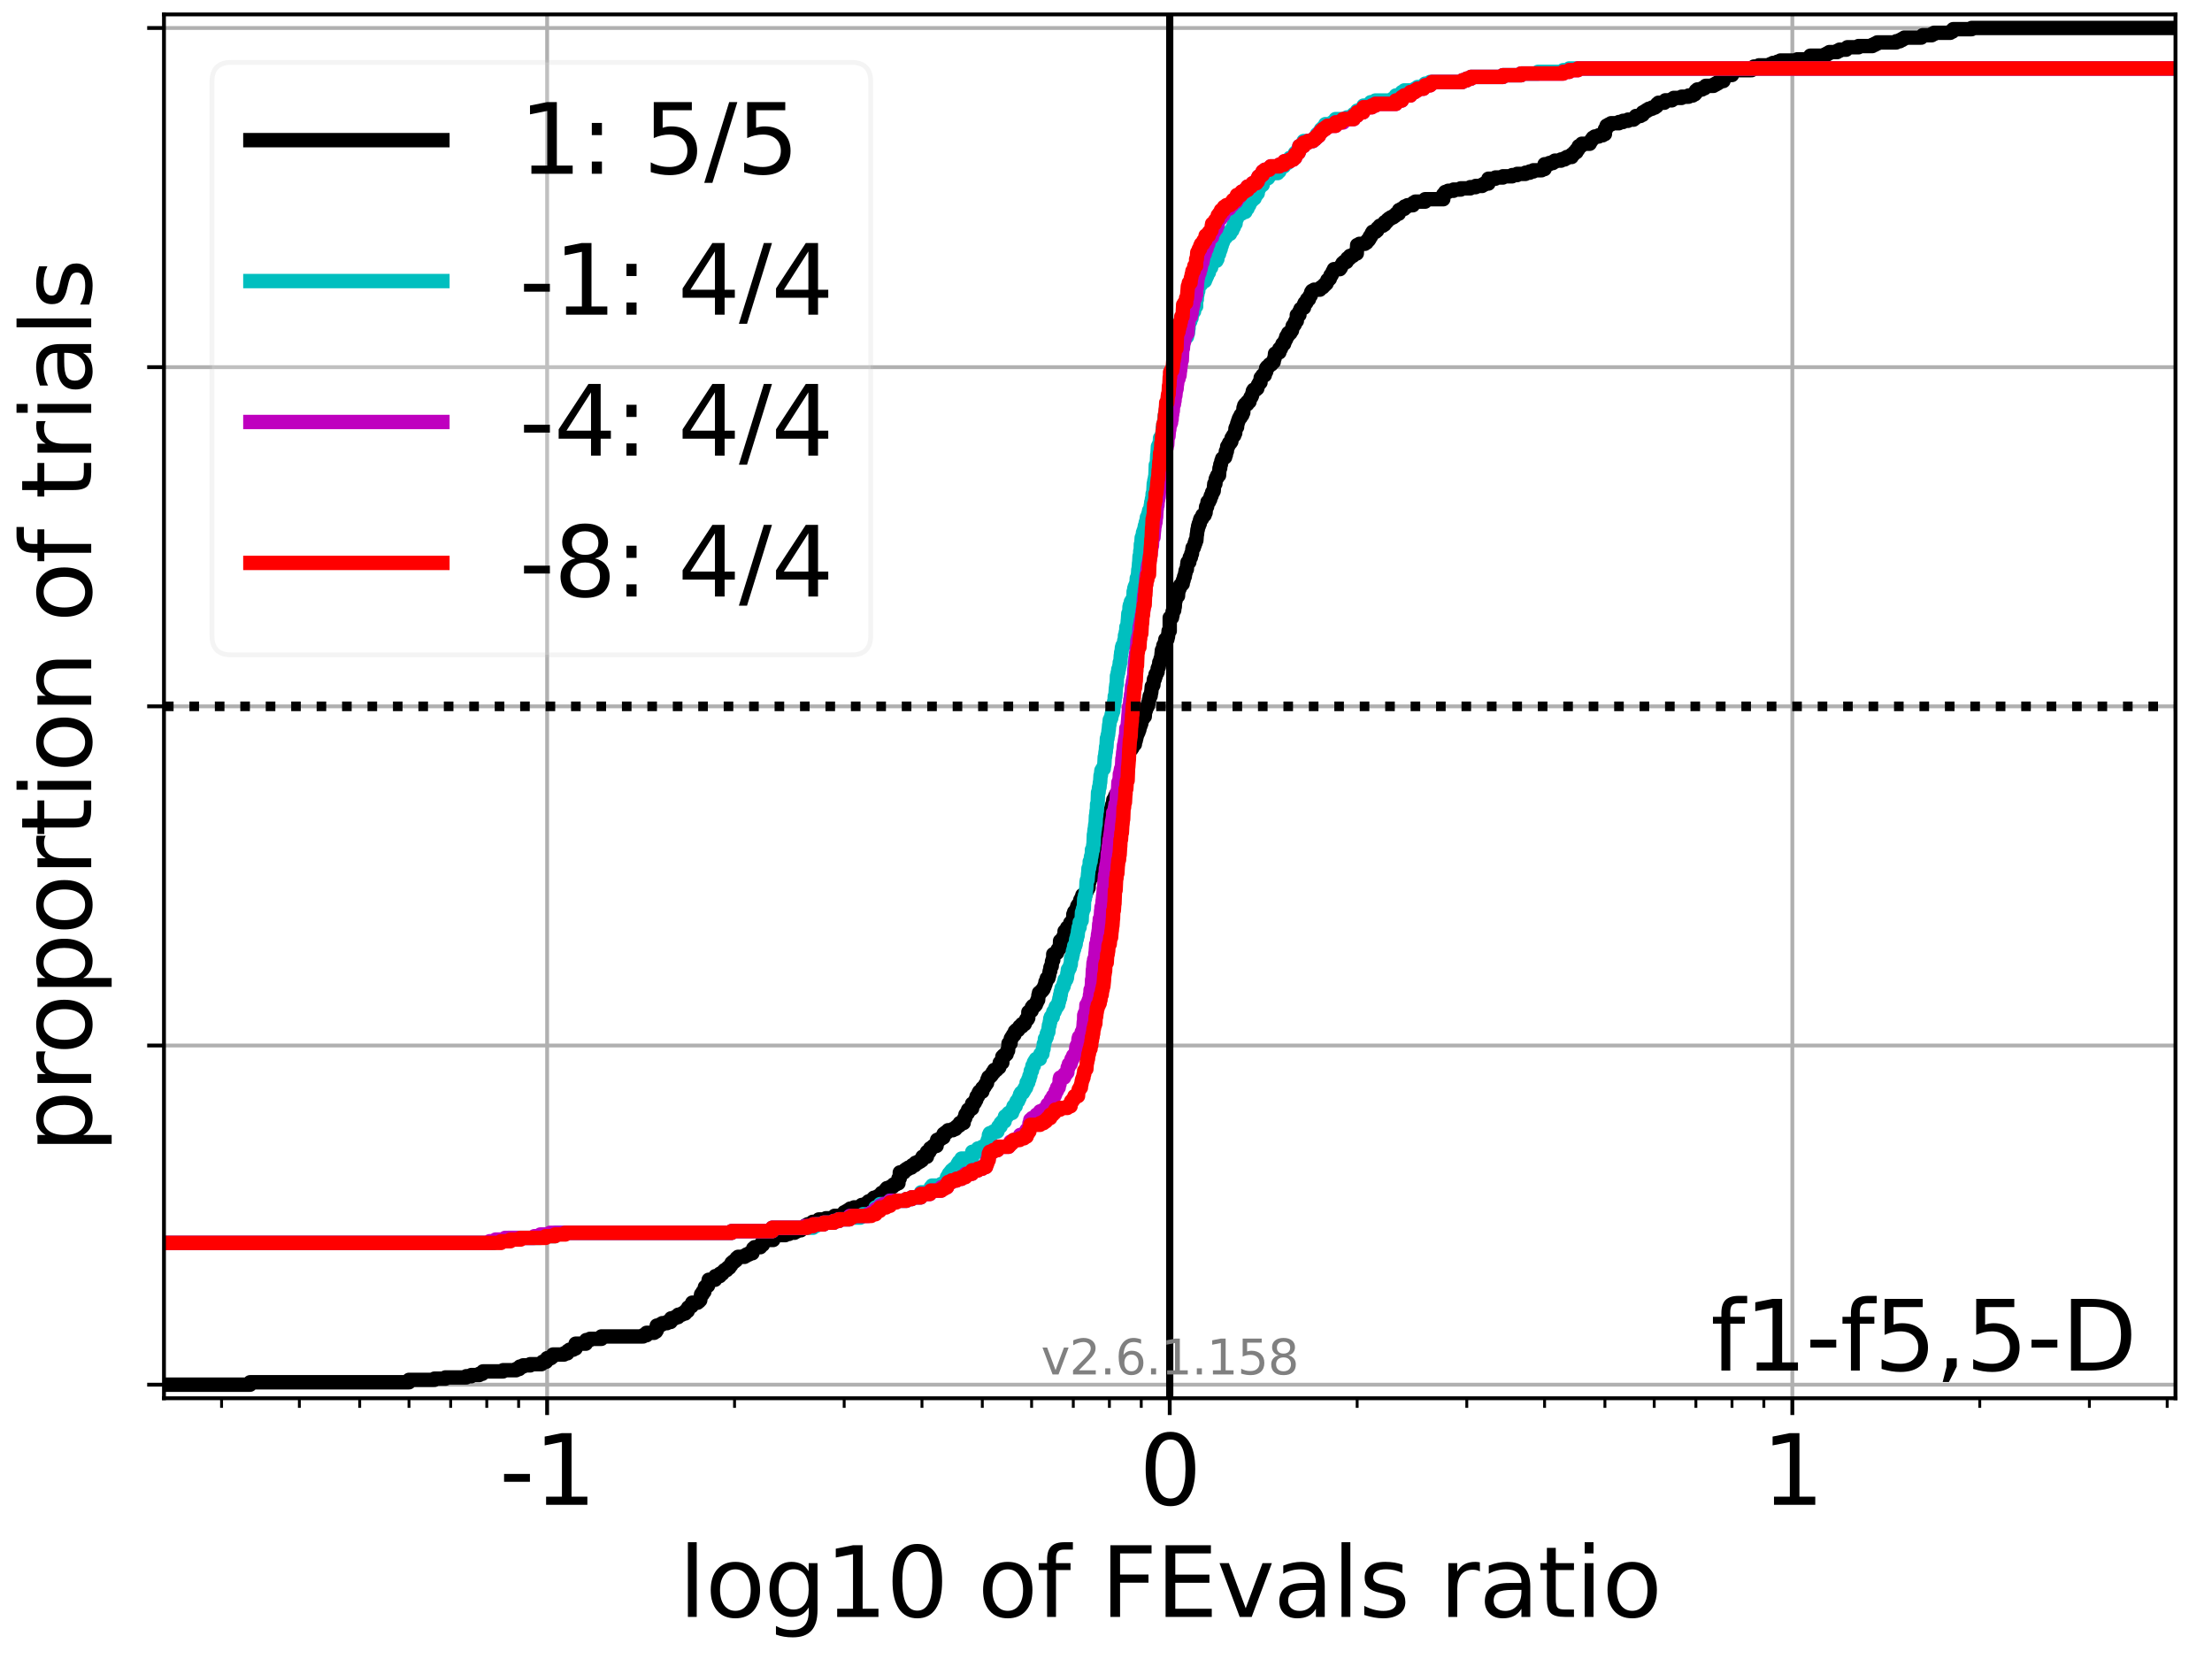 <?xml version="1.0" encoding="utf-8" standalone="no"?>
<!DOCTYPE svg PUBLIC "-//W3C//DTD SVG 1.1//EN"
  "http://www.w3.org/Graphics/SVG/1.1/DTD/svg11.dtd">
<svg xmlns:xlink="http://www.w3.org/1999/xlink" width="460.8pt" height="345.6pt" viewBox="0 0 460.8 345.6" xmlns="http://www.w3.org/2000/svg" version="1.1">
 <defs>
  <style type="text/css">*{stroke-linejoin: round; stroke-linecap: butt}</style>
 </defs>
 <g id="figure_1">
  <g id="patch_1">
   <path d="M 0 345.6 
L 460.8 345.6 
L 460.8 0 
L 0 0 
z
" style="fill: #ffffff"/>
  </g>
  <g id="axes_1">
   <g id="patch_2">
    <path d="M 34.16 291.28 
L 453.192 291.28 
L 453.192 3 
L 34.16 3 
z
" style="fill: #ffffff"/>
   </g>
   <g id="matplotlib.axis_1">
    <g id="xtick_1">
     <g id="line2d_1">
      <path d="M 113.975 291.28 
L 113.975 3 
" clip-path="url(#pc3b160f537)" style="fill: none; stroke: #b0b0b0; stroke-width: 0.8; stroke-linecap: square"/>
     </g>
     <g id="line2d_2">
      <defs>
       <path id="mf899d0a221" d="M 0 0 
L 0 3.5 
" style="stroke: #000000; stroke-width: 0.8"/>
      </defs>
      <g>
       <use xlink:href="#mf899d0a221" x="113.975" y="291.28" style="stroke: #000000; stroke-width: 0.8"/>
      </g>
     </g>
     <g id="text_1">
      <!-- -1 -->
      <g transform="translate(104.004 313.477)scale(0.2 -0.2)">
       <defs>
        <path id="DejaVuSans-2d" d="M 313 2009 
L 1997 2009 
L 1997 1497 
L 313 1497 
L 313 2009 
z
" transform="scale(0.016)"/>
        <path id="DejaVuSans-31" d="M 794 531 
L 1825 531 
L 1825 4091 
L 703 3866 
L 703 4441 
L 1819 4666 
L 2450 4666 
L 2450 531 
L 3481 531 
L 3481 0 
L 794 0 
L 794 531 
z
" transform="scale(0.016)"/>
       </defs>
       <use xlink:href="#DejaVuSans-2d"/>
       <use xlink:href="#DejaVuSans-31" x="36.084"/>
      </g>
     </g>
    </g>
    <g id="xtick_2">
     <g id="line2d_3">
      <path d="M 243.676 291.28 
L 243.676 3 
" clip-path="url(#pc3b160f537)" style="fill: none; stroke: #b0b0b0; stroke-width: 0.8; stroke-linecap: square"/>
     </g>
     <g id="line2d_4">
      <g>
       <use xlink:href="#mf899d0a221" x="243.676" y="291.28" style="stroke: #000000; stroke-width: 0.8"/>
      </g>
     </g>
     <g id="text_2">
      <!-- 0 -->
      <g transform="translate(237.314 313.477)scale(0.2 -0.2)">
       <defs>
        <path id="DejaVuSans-30" d="M 2034 4250 
Q 1547 4250 1301 3770 
Q 1056 3291 1056 2328 
Q 1056 1369 1301 889 
Q 1547 409 2034 409 
Q 2525 409 2770 889 
Q 3016 1369 3016 2328 
Q 3016 3291 2770 3770 
Q 2525 4250 2034 4250 
z
M 2034 4750 
Q 2819 4750 3233 4129 
Q 3647 3509 3647 2328 
Q 3647 1150 3233 529 
Q 2819 -91 2034 -91 
Q 1250 -91 836 529 
Q 422 1150 422 2328 
Q 422 3509 836 4129 
Q 1250 4750 2034 4750 
z
" transform="scale(0.016)"/>
       </defs>
       <use xlink:href="#DejaVuSans-30"/>
      </g>
     </g>
    </g>
    <g id="xtick_3">
     <g id="line2d_5">
      <path d="M 373.377 291.28 
L 373.377 3 
" clip-path="url(#pc3b160f537)" style="fill: none; stroke: #b0b0b0; stroke-width: 0.8; stroke-linecap: square"/>
     </g>
     <g id="line2d_6">
      <g>
       <use xlink:href="#mf899d0a221" x="373.377" y="291.28" style="stroke: #000000; stroke-width: 0.8"/>
      </g>
     </g>
     <g id="text_3">
      <!-- 1 -->
      <g transform="translate(367.015 313.477)scale(0.2 -0.2)">
       <use xlink:href="#DejaVuSans-31"/>
      </g>
     </g>
    </g>
    <g id="xtick_4">
     <g id="line2d_7">
      <defs>
       <path id="mbb8075a87e" d="M 0 0 
L 0 2 
" style="stroke: #000000; stroke-width: 0.6"/>
      </defs>
      <g>
       <use xlink:href="#mbb8075a87e" x="46.157" y="291.28" style="stroke: #000000; stroke-width: 0.6"/>
      </g>
     </g>
    </g>
    <g id="xtick_5">
     <g id="line2d_8">
      <g>
       <use xlink:href="#mbb8075a87e" x="62.362" y="291.28" style="stroke: #000000; stroke-width: 0.6"/>
      </g>
     </g>
    </g>
    <g id="xtick_6">
     <g id="line2d_9">
      <g>
       <use xlink:href="#mbb8075a87e" x="74.931" y="291.28" style="stroke: #000000; stroke-width: 0.6"/>
      </g>
     </g>
    </g>
    <g id="xtick_7">
     <g id="line2d_10">
      <g>
       <use xlink:href="#mbb8075a87e" x="85.201" y="291.28" style="stroke: #000000; stroke-width: 0.6"/>
      </g>
     </g>
    </g>
    <g id="xtick_8">
     <g id="line2d_11">
      <g>
       <use xlink:href="#mbb8075a87e" x="93.884" y="291.28" style="stroke: #000000; stroke-width: 0.6"/>
      </g>
     </g>
    </g>
    <g id="xtick_9">
     <g id="line2d_12">
      <g>
       <use xlink:href="#mbb8075a87e" x="101.405" y="291.28" style="stroke: #000000; stroke-width: 0.6"/>
      </g>
     </g>
    </g>
    <g id="xtick_10">
     <g id="line2d_13">
      <g>
       <use xlink:href="#mbb8075a87e" x="108.04" y="291.28" style="stroke: #000000; stroke-width: 0.6"/>
      </g>
     </g>
    </g>
    <g id="xtick_11">
     <g id="line2d_14">
      <g>
       <use xlink:href="#mbb8075a87e" x="153.019" y="291.28" style="stroke: #000000; stroke-width: 0.6"/>
      </g>
     </g>
    </g>
    <g id="xtick_12">
     <g id="line2d_15">
      <g>
       <use xlink:href="#mbb8075a87e" x="175.858" y="291.28" style="stroke: #000000; stroke-width: 0.6"/>
      </g>
     </g>
    </g>
    <g id="xtick_13">
     <g id="line2d_16">
      <g>
       <use xlink:href="#mbb8075a87e" x="192.063" y="291.28" style="stroke: #000000; stroke-width: 0.6"/>
      </g>
     </g>
    </g>
    <g id="xtick_14">
     <g id="line2d_17">
      <g>
       <use xlink:href="#mbb8075a87e" x="204.632" y="291.28" style="stroke: #000000; stroke-width: 0.6"/>
      </g>
     </g>
    </g>
    <g id="xtick_15">
     <g id="line2d_18">
      <g>
       <use xlink:href="#mbb8075a87e" x="214.902" y="291.28" style="stroke: #000000; stroke-width: 0.6"/>
      </g>
     </g>
    </g>
    <g id="xtick_16">
     <g id="line2d_19">
      <g>
       <use xlink:href="#mbb8075a87e" x="223.585" y="291.28" style="stroke: #000000; stroke-width: 0.6"/>
      </g>
     </g>
    </g>
    <g id="xtick_17">
     <g id="line2d_20">
      <g>
       <use xlink:href="#mbb8075a87e" x="231.107" y="291.28" style="stroke: #000000; stroke-width: 0.6"/>
      </g>
     </g>
    </g>
    <g id="xtick_18">
     <g id="line2d_21">
      <g>
       <use xlink:href="#mbb8075a87e" x="237.741" y="291.28" style="stroke: #000000; stroke-width: 0.6"/>
      </g>
     </g>
    </g>
    <g id="xtick_19">
     <g id="line2d_22">
      <g>
       <use xlink:href="#mbb8075a87e" x="282.72" y="291.28" style="stroke: #000000; stroke-width: 0.6"/>
      </g>
     </g>
    </g>
    <g id="xtick_20">
     <g id="line2d_23">
      <g>
       <use xlink:href="#mbb8075a87e" x="305.559" y="291.28" style="stroke: #000000; stroke-width: 0.6"/>
      </g>
     </g>
    </g>
    <g id="xtick_21">
     <g id="line2d_24">
      <g>
       <use xlink:href="#mbb8075a87e" x="321.764" y="291.28" style="stroke: #000000; stroke-width: 0.6"/>
      </g>
     </g>
    </g>
    <g id="xtick_22">
     <g id="line2d_25">
      <g>
       <use xlink:href="#mbb8075a87e" x="334.333" y="291.28" style="stroke: #000000; stroke-width: 0.6"/>
      </g>
     </g>
    </g>
    <g id="xtick_23">
     <g id="line2d_26">
      <g>
       <use xlink:href="#mbb8075a87e" x="344.603" y="291.28" style="stroke: #000000; stroke-width: 0.6"/>
      </g>
     </g>
    </g>
    <g id="xtick_24">
     <g id="line2d_27">
      <g>
       <use xlink:href="#mbb8075a87e" x="353.286" y="291.28" style="stroke: #000000; stroke-width: 0.6"/>
      </g>
     </g>
    </g>
    <g id="xtick_25">
     <g id="line2d_28">
      <g>
       <use xlink:href="#mbb8075a87e" x="360.808" y="291.28" style="stroke: #000000; stroke-width: 0.6"/>
      </g>
     </g>
    </g>
    <g id="xtick_26">
     <g id="line2d_29">
      <g>
       <use xlink:href="#mbb8075a87e" x="367.442" y="291.28" style="stroke: #000000; stroke-width: 0.6"/>
      </g>
     </g>
    </g>
    <g id="xtick_27">
     <g id="line2d_30">
      <g>
       <use xlink:href="#mbb8075a87e" x="412.421" y="291.28" style="stroke: #000000; stroke-width: 0.6"/>
      </g>
     </g>
    </g>
    <g id="xtick_28">
     <g id="line2d_31">
      <g>
       <use xlink:href="#mbb8075a87e" x="435.26" y="291.28" style="stroke: #000000; stroke-width: 0.6"/>
      </g>
     </g>
    </g>
    <g id="xtick_29">
     <g id="line2d_32">
      <g>
       <use xlink:href="#mbb8075a87e" x="451.465" y="291.28" style="stroke: #000000; stroke-width: 0.6"/>
      </g>
     </g>
    </g>
    <g id="text_4">
     <!-- log10 of FEvals ratio -->
     <g transform="translate(141.371 336.833)scale(0.2 -0.2)">
      <defs>
       <path id="DejaVuSans-6c" d="M 603 4863 
L 1178 4863 
L 1178 0 
L 603 0 
L 603 4863 
z
" transform="scale(0.016)"/>
       <path id="DejaVuSans-6f" d="M 1959 3097 
Q 1497 3097 1228 2736 
Q 959 2375 959 1747 
Q 959 1119 1226 758 
Q 1494 397 1959 397 
Q 2419 397 2687 759 
Q 2956 1122 2956 1747 
Q 2956 2369 2687 2733 
Q 2419 3097 1959 3097 
z
M 1959 3584 
Q 2709 3584 3137 3096 
Q 3566 2609 3566 1747 
Q 3566 888 3137 398 
Q 2709 -91 1959 -91 
Q 1206 -91 779 398 
Q 353 888 353 1747 
Q 353 2609 779 3096 
Q 1206 3584 1959 3584 
z
" transform="scale(0.016)"/>
       <path id="DejaVuSans-67" d="M 2906 1791 
Q 2906 2416 2648 2759 
Q 2391 3103 1925 3103 
Q 1463 3103 1205 2759 
Q 947 2416 947 1791 
Q 947 1169 1205 825 
Q 1463 481 1925 481 
Q 2391 481 2648 825 
Q 2906 1169 2906 1791 
z
M 3481 434 
Q 3481 -459 3084 -895 
Q 2688 -1331 1869 -1331 
Q 1566 -1331 1297 -1286 
Q 1028 -1241 775 -1147 
L 775 -588 
Q 1028 -725 1275 -790 
Q 1522 -856 1778 -856 
Q 2344 -856 2625 -561 
Q 2906 -266 2906 331 
L 2906 616 
Q 2728 306 2450 153 
Q 2172 0 1784 0 
Q 1141 0 747 490 
Q 353 981 353 1791 
Q 353 2603 747 3093 
Q 1141 3584 1784 3584 
Q 2172 3584 2450 3431 
Q 2728 3278 2906 2969 
L 2906 3500 
L 3481 3500 
L 3481 434 
z
" transform="scale(0.016)"/>
       <path id="DejaVuSans-20" transform="scale(0.016)"/>
       <path id="DejaVuSans-66" d="M 2375 4863 
L 2375 4384 
L 1825 4384 
Q 1516 4384 1395 4259 
Q 1275 4134 1275 3809 
L 1275 3500 
L 2222 3500 
L 2222 3053 
L 1275 3053 
L 1275 0 
L 697 0 
L 697 3053 
L 147 3053 
L 147 3500 
L 697 3500 
L 697 3744 
Q 697 4328 969 4595 
Q 1241 4863 1831 4863 
L 2375 4863 
z
" transform="scale(0.016)"/>
       <path id="DejaVuSans-46" d="M 628 4666 
L 3309 4666 
L 3309 4134 
L 1259 4134 
L 1259 2759 
L 3109 2759 
L 3109 2228 
L 1259 2228 
L 1259 0 
L 628 0 
L 628 4666 
z
" transform="scale(0.016)"/>
       <path id="DejaVuSans-45" d="M 628 4666 
L 3578 4666 
L 3578 4134 
L 1259 4134 
L 1259 2753 
L 3481 2753 
L 3481 2222 
L 1259 2222 
L 1259 531 
L 3634 531 
L 3634 0 
L 628 0 
L 628 4666 
z
" transform="scale(0.016)"/>
       <path id="DejaVuSans-76" d="M 191 3500 
L 800 3500 
L 1894 563 
L 2988 3500 
L 3597 3500 
L 2284 0 
L 1503 0 
L 191 3500 
z
" transform="scale(0.016)"/>
       <path id="DejaVuSans-61" d="M 2194 1759 
Q 1497 1759 1228 1600 
Q 959 1441 959 1056 
Q 959 750 1161 570 
Q 1363 391 1709 391 
Q 2188 391 2477 730 
Q 2766 1069 2766 1631 
L 2766 1759 
L 2194 1759 
z
M 3341 1997 
L 3341 0 
L 2766 0 
L 2766 531 
Q 2569 213 2275 61 
Q 1981 -91 1556 -91 
Q 1019 -91 701 211 
Q 384 513 384 1019 
Q 384 1609 779 1909 
Q 1175 2209 1959 2209 
L 2766 2209 
L 2766 2266 
Q 2766 2663 2505 2880 
Q 2244 3097 1772 3097 
Q 1472 3097 1187 3025 
Q 903 2953 641 2809 
L 641 3341 
Q 956 3463 1253 3523 
Q 1550 3584 1831 3584 
Q 2591 3584 2966 3190 
Q 3341 2797 3341 1997 
z
" transform="scale(0.016)"/>
       <path id="DejaVuSans-73" d="M 2834 3397 
L 2834 2853 
Q 2591 2978 2328 3040 
Q 2066 3103 1784 3103 
Q 1356 3103 1142 2972 
Q 928 2841 928 2578 
Q 928 2378 1081 2264 
Q 1234 2150 1697 2047 
L 1894 2003 
Q 2506 1872 2764 1633 
Q 3022 1394 3022 966 
Q 3022 478 2636 193 
Q 2250 -91 1575 -91 
Q 1294 -91 989 -36 
Q 684 19 347 128 
L 347 722 
Q 666 556 975 473 
Q 1284 391 1588 391 
Q 1994 391 2212 530 
Q 2431 669 2431 922 
Q 2431 1156 2273 1281 
Q 2116 1406 1581 1522 
L 1381 1569 
Q 847 1681 609 1914 
Q 372 2147 372 2553 
Q 372 3047 722 3315 
Q 1072 3584 1716 3584 
Q 2034 3584 2315 3537 
Q 2597 3491 2834 3397 
z
" transform="scale(0.016)"/>
       <path id="DejaVuSans-72" d="M 2631 2963 
Q 2534 3019 2420 3045 
Q 2306 3072 2169 3072 
Q 1681 3072 1420 2755 
Q 1159 2438 1159 1844 
L 1159 0 
L 581 0 
L 581 3500 
L 1159 3500 
L 1159 2956 
Q 1341 3275 1631 3429 
Q 1922 3584 2338 3584 
Q 2397 3584 2469 3576 
Q 2541 3569 2628 3553 
L 2631 2963 
z
" transform="scale(0.016)"/>
       <path id="DejaVuSans-74" d="M 1172 4494 
L 1172 3500 
L 2356 3500 
L 2356 3053 
L 1172 3053 
L 1172 1153 
Q 1172 725 1289 603 
Q 1406 481 1766 481 
L 2356 481 
L 2356 0 
L 1766 0 
Q 1100 0 847 248 
Q 594 497 594 1153 
L 594 3053 
L 172 3053 
L 172 3500 
L 594 3500 
L 594 4494 
L 1172 4494 
z
" transform="scale(0.016)"/>
       <path id="DejaVuSans-69" d="M 603 3500 
L 1178 3500 
L 1178 0 
L 603 0 
L 603 3500 
z
M 603 4863 
L 1178 4863 
L 1178 4134 
L 603 4134 
L 603 4863 
z
" transform="scale(0.016)"/>
      </defs>
      <use xlink:href="#DejaVuSans-6c"/>
      <use xlink:href="#DejaVuSans-6f" x="27.783"/>
      <use xlink:href="#DejaVuSans-67" x="88.965"/>
      <use xlink:href="#DejaVuSans-31" x="152.441"/>
      <use xlink:href="#DejaVuSans-30" x="216.064"/>
      <use xlink:href="#DejaVuSans-20" x="279.688"/>
      <use xlink:href="#DejaVuSans-6f" x="311.475"/>
      <use xlink:href="#DejaVuSans-66" x="372.656"/>
      <use xlink:href="#DejaVuSans-20" x="407.861"/>
      <use xlink:href="#DejaVuSans-46" x="439.648"/>
      <use xlink:href="#DejaVuSans-45" x="497.168"/>
      <use xlink:href="#DejaVuSans-76" x="560.352"/>
      <use xlink:href="#DejaVuSans-61" x="619.531"/>
      <use xlink:href="#DejaVuSans-6c" x="680.811"/>
      <use xlink:href="#DejaVuSans-73" x="708.594"/>
      <use xlink:href="#DejaVuSans-20" x="760.693"/>
      <use xlink:href="#DejaVuSans-72" x="792.48"/>
      <use xlink:href="#DejaVuSans-61" x="833.594"/>
      <use xlink:href="#DejaVuSans-74" x="894.873"/>
      <use xlink:href="#DejaVuSans-69" x="934.082"/>
      <use xlink:href="#DejaVuSans-6f" x="961.865"/>
     </g>
    </g>
   </g>
   <g id="matplotlib.axis_2">
    <g id="ytick_1">
     <g id="line2d_33">
      <path d="M 34.16 288.454 
L 453.192 288.454 
" clip-path="url(#pc3b160f537)" style="fill: none; stroke: #b0b0b0; stroke-width: 0.8; stroke-linecap: square"/>
     </g>
     <g id="line2d_34">
      <defs>
       <path id="m5ceb218a8b" d="M 0 0 
L -3.5 0 
" style="stroke: #000000; stroke-width: 0.8"/>
      </defs>
      <g>
       <use xlink:href="#m5ceb218a8b" x="34.16" y="288.454" style="stroke: #000000; stroke-width: 0.8"/>
      </g>
     </g>
    </g>
    <g id="ytick_2">
     <g id="line2d_35">
      <path d="M 34.16 217.797 
L 453.192 217.797 
" clip-path="url(#pc3b160f537)" style="fill: none; stroke: #b0b0b0; stroke-width: 0.8; stroke-linecap: square"/>
     </g>
     <g id="line2d_36">
      <g>
       <use xlink:href="#m5ceb218a8b" x="34.16" y="217.797" style="stroke: #000000; stroke-width: 0.8"/>
      </g>
     </g>
    </g>
    <g id="ytick_3">
     <g id="line2d_37">
      <path d="M 34.16 147.14 
L 453.192 147.14 
" clip-path="url(#pc3b160f537)" style="fill: none; stroke: #b0b0b0; stroke-width: 0.8; stroke-linecap: square"/>
     </g>
     <g id="line2d_38">
      <g>
       <use xlink:href="#m5ceb218a8b" x="34.16" y="147.14" style="stroke: #000000; stroke-width: 0.8"/>
      </g>
     </g>
    </g>
    <g id="ytick_4">
     <g id="line2d_39">
      <path d="M 34.16 76.483 
L 453.192 76.483 
" clip-path="url(#pc3b160f537)" style="fill: none; stroke: #b0b0b0; stroke-width: 0.8; stroke-linecap: square"/>
     </g>
     <g id="line2d_40">
      <g>
       <use xlink:href="#m5ceb218a8b" x="34.16" y="76.483" style="stroke: #000000; stroke-width: 0.8"/>
      </g>
     </g>
    </g>
    <g id="ytick_5">
     <g id="line2d_41">
      <path d="M 34.16 5.826 
L 453.192 5.826 
" clip-path="url(#pc3b160f537)" style="fill: none; stroke: #b0b0b0; stroke-width: 0.8; stroke-linecap: square"/>
     </g>
     <g id="line2d_42">
      <g>
       <use xlink:href="#m5ceb218a8b" x="34.16" y="5.826" style="stroke: #000000; stroke-width: 0.8"/>
      </g>
     </g>
    </g>
    <g id="text_5">
     <!-- proportion of trials -->
     <g transform="translate(19.001 240.146)rotate(-90)scale(0.2 -0.2)">
      <defs>
       <path id="DejaVuSans-70" d="M 1159 525 
L 1159 -1331 
L 581 -1331 
L 581 3500 
L 1159 3500 
L 1159 2969 
Q 1341 3281 1617 3432 
Q 1894 3584 2278 3584 
Q 2916 3584 3314 3078 
Q 3713 2572 3713 1747 
Q 3713 922 3314 415 
Q 2916 -91 2278 -91 
Q 1894 -91 1617 61 
Q 1341 213 1159 525 
z
M 3116 1747 
Q 3116 2381 2855 2742 
Q 2594 3103 2138 3103 
Q 1681 3103 1420 2742 
Q 1159 2381 1159 1747 
Q 1159 1113 1420 752 
Q 1681 391 2138 391 
Q 2594 391 2855 752 
Q 3116 1113 3116 1747 
z
" transform="scale(0.016)"/>
       <path id="DejaVuSans-6e" d="M 3513 2113 
L 3513 0 
L 2938 0 
L 2938 2094 
Q 2938 2591 2744 2837 
Q 2550 3084 2163 3084 
Q 1697 3084 1428 2787 
Q 1159 2491 1159 1978 
L 1159 0 
L 581 0 
L 581 3500 
L 1159 3500 
L 1159 2956 
Q 1366 3272 1645 3428 
Q 1925 3584 2291 3584 
Q 2894 3584 3203 3211 
Q 3513 2838 3513 2113 
z
" transform="scale(0.016)"/>
      </defs>
      <use xlink:href="#DejaVuSans-70"/>
      <use xlink:href="#DejaVuSans-72" x="63.477"/>
      <use xlink:href="#DejaVuSans-6f" x="102.34"/>
      <use xlink:href="#DejaVuSans-70" x="163.521"/>
      <use xlink:href="#DejaVuSans-6f" x="226.998"/>
      <use xlink:href="#DejaVuSans-72" x="288.18"/>
      <use xlink:href="#DejaVuSans-74" x="329.293"/>
      <use xlink:href="#DejaVuSans-69" x="368.502"/>
      <use xlink:href="#DejaVuSans-6f" x="396.285"/>
      <use xlink:href="#DejaVuSans-6e" x="457.467"/>
      <use xlink:href="#DejaVuSans-20" x="520.846"/>
      <use xlink:href="#DejaVuSans-6f" x="552.633"/>
      <use xlink:href="#DejaVuSans-66" x="613.814"/>
      <use xlink:href="#DejaVuSans-20" x="649.02"/>
      <use xlink:href="#DejaVuSans-74" x="680.807"/>
      <use xlink:href="#DejaVuSans-72" x="720.016"/>
      <use xlink:href="#DejaVuSans-69" x="761.129"/>
      <use xlink:href="#DejaVuSans-61" x="788.912"/>
      <use xlink:href="#DejaVuSans-6c" x="850.191"/>
      <use xlink:href="#DejaVuSans-73" x="877.975"/>
     </g>
    </g>
   </g>
   <g id="line2d_43">
    <path d="M 34.16 288.454 
L 52.092 288.454 
L 52.092 287.951 
L 85.201 287.951 
L 85.201 287.449 
L 90.502 287.449 
L 90.502 287.198 
L 92.785 287.198 
L 92.785 286.946 
L 97.107 286.946 
L 97.107 286.695 
L 98.188 286.695 
L 98.188 286.444 
L 99.833 286.444 
L 99.833 286.193 
L 100.471 286.193 
L 100.471 285.941 
L 100.607 285.941 
L 100.607 285.69 
L 104.793 285.69 
L 104.793 285.439 
L 107.519 285.439 
L 107.519 285.188 
L 108.17 285.188 
L 108.17 284.937 
L 108.293 284.937 
L 108.293 284.685 
L 108.967 284.685 
L 108.967 284.434 
L 110.452 284.434 
L 110.452 284.183 
L 112.79 284.183 
L 112.79 283.932 
L 113.038 283.932 
L 113.038 283.68 
L 113.769 283.68 
L 113.769 283.429 
L 113.975 283.429 
L 113.975 282.927 
L 114.775 282.927 
L 114.775 282.676 
L 115.072 282.676 
L 115.072 282.424 
L 115.204 282.424 
L 115.204 282.173 
L 117.501 282.173 
L 117.501 281.922 
L 118.194 281.922 
L 118.275 281.419 
L 118.64 281.419 
L 118.64 281.168 
L 119.395 281.168 
L 119.395 280.917 
L 119.91 280.917 
L 119.91 279.912 
L 122.035 279.912 
L 122.121 279.158 
L 122.895 279.158 
L 122.895 278.907 
L 125.278 278.907 
L 125.278 278.405 
L 133.979 278.405 
L 133.979 278.154 
L 134.688 278.154 
L 134.688 277.651 
L 136.261 277.651 
L 136.261 277.4 
L 136.655 277.4 
L 136.655 277.149 
L 136.814 277.149 
L 136.814 276.144 
L 137.519 276.144 
L 137.519 275.893 
L 137.967 275.893 
L 137.967 275.641 
L 138.937 275.641 
L 138.937 275.39 
L 139.703 275.39 
L 139.801 274.636 
L 140.584 274.636 
L 140.584 274.385 
L 141.252 274.385 
L 141.286 273.883 
L 142.037 273.883 
L 142.037 273.631 
L 142.727 273.631 
L 142.769 273.129 
L 143.259 273.129 
L 143.354 272.375 
L 143.69 272.375 
L 143.69 272.124 
L 144.084 272.124 
L 144.124 271.622 
L 144.204 271.622 
L 144.204 271.37 
L 145.323 271.37 
L 145.323 271.119 
L 145.636 271.119 
L 145.636 270.868 
L 145.868 270.868 
L 145.969 270.114 
L 145.986 270.114 
L 146.054 269.612 
L 146.384 269.612 
L 146.384 269.109 
L 146.731 269.109 
L 146.798 268.356 
L 146.85 268.356 
L 146.85 268.105 
L 147.194 268.105 
L 147.194 267.853 
L 147.489 267.853 
L 147.529 267.1 
L 147.624 267.1 
L 147.64 266.597 
L 148.964 266.597 
L 149.013 265.844 
L 149.938 265.844 
L 149.958 265.341 
L 150.479 265.341 
L 150.479 265.09 
L 150.67 265.09 
L 150.67 264.839 
L 150.925 264.839 
L 150.925 264.587 
L 151.376 264.587 
L 151.376 264.336 
L 151.589 264.336 
L 151.589 264.085 
L 151.954 264.085 
L 151.954 263.834 
L 152.105 263.834 
L 152.105 263.583 
L 152.321 263.583 
L 152.4 263.08 
L 152.685 263.08 
L 152.685 262.829 
L 153.019 262.829 
L 153.019 262.578 
L 153.335 262.578 
L 153.335 262.326 
L 153.459 262.326 
L 153.459 262.075 
L 153.756 262.075 
L 153.756 261.824 
L 155.095 261.824 
L 155.095 261.573 
L 155.541 261.573 
L 155.541 261.321 
L 156.062 261.321 
L 156.062 261.07 
L 156.745 261.07 
L 156.836 260.568 
L 156.905 260.568 
L 156.905 260.065 
L 157.191 260.065 
L 157.191 259.814 
L 158.387 259.814 
L 158.387 259.312 
L 158.91 259.312 
L 158.954 258.307 
L 161.079 258.307 
L 161.079 257.804 
L 161.192 257.804 
L 161.192 257.553 
L 161.358 257.553 
L 161.358 257.302 
L 163.573 257.302 
L 163.573 257.051 
L 164.366 257.051 
L 164.366 256.799 
L 165.515 256.799 
L 165.515 256.548 
L 165.978 256.548 
L 165.978 256.297 
L 166.826 256.297 
L 166.826 256.046 
L 167.003 256.046 
L 167.003 255.795 
L 167.797 255.795 
L 167.797 255.292 
L 168.241 255.292 
L 168.241 255.041 
L 169.015 255.041 
L 169.015 254.79 
L 169.286 254.79 
L 169.286 254.538 
L 170.324 254.538 
L 170.324 254.287 
L 170.569 254.287 
L 170.569 254.036 
L 172.052 254.036 
L 172.052 253.785 
L 173.608 253.785 
L 173.608 253.534 
L 173.846 253.534 
L 173.846 253.282 
L 175.528 253.282 
L 175.528 253.031 
L 175.858 253.031 
L 175.858 252.529 
L 176.334 252.529 
L 176.334 252.277 
L 176.754 252.277 
L 176.754 252.026 
L 177.108 252.026 
L 177.108 251.775 
L 177.907 251.775 
L 177.907 251.524 
L 179.493 251.524 
L 179.493 251.021 
L 180.291 251.021 
L 180.291 250.77 
L 180.813 250.77 
L 180.813 250.519 
L 180.925 250.519 
L 180.925 250.268 
L 181.574 250.268 
L 181.574 250.016 
L 181.793 250.016 
L 181.793 249.765 
L 182.034 249.765 
L 182.034 249.514 
L 182.734 249.514 
L 182.734 249.263 
L 183.15 249.263 
L 183.15 249.011 
L 183.64 249.011 
L 183.64 248.509 
L 184.441 248.509 
L 184.541 247.755 
L 184.762 247.755 
L 184.762 247.504 
L 185.428 247.504 
L 185.428 247.253 
L 185.967 247.253 
L 185.967 247.002 
L 186.128 247.002 
L 186.128 246.75 
L 186.654 246.75 
L 186.654 246.499 
L 187.161 246.499 
L 187.167 245.494 
L 187.43 245.494 
L 187.448 244.238 
L 188.302 244.238 
L 188.302 243.987 
L 188.499 243.987 
L 188.499 243.736 
L 188.843 243.736 
L 188.843 243.485 
L 189.26 243.485 
L 189.26 243.233 
L 189.842 243.233 
L 189.842 242.982 
L 190.051 242.982 
L 190.051 242.731 
L 190.612 242.731 
L 190.707 242.228 
L 191.269 242.228 
L 191.269 241.977 
L 191.7 241.977 
L 191.7 241.726 
L 192.063 241.726 
L 192.063 241.224 
L 192.178 241.224 
L 192.178 240.972 
L 193.096 240.972 
L 193.096 239.967 
L 193.606 239.967 
L 193.641 239.465 
L 193.766 239.465 
L 193.766 239.214 
L 194.137 239.214 
L 194.137 238.963 
L 194.422 238.963 
L 194.422 238.711 
L 195.108 238.711 
L 195.134 238.209 
L 195.222 238.209 
L 195.222 237.455 
L 195.749 237.455 
L 195.749 237.204 
L 196.113 237.204 
L 196.113 236.953 
L 196.541 236.953 
L 196.571 236.199 
L 196.904 236.199 
L 196.904 235.948 
L 197.251 235.948 
L 197.251 235.697 
L 197.514 235.697 
L 197.514 235.445 
L 198.481 235.445 
L 198.481 235.194 
L 199.042 235.194 
L 199.042 234.943 
L 199.241 234.943 
L 199.241 234.692 
L 199.545 234.692 
L 199.545 234.44 
L 199.918 234.44 
L 199.935 233.938 
L 200.746 233.938 
L 200.746 233.184 
L 200.869 233.184 
L 200.869 232.933 
L 201.073 232.933 
L 201.12 232.179 
L 201.288 232.179 
L 201.288 231.928 
L 201.587 231.928 
L 201.667 231.175 
L 202.16 231.175 
L 202.16 230.923 
L 202.506 230.923 
L 202.506 229.918 
L 202.929 229.918 
L 202.929 229.667 
L 203.101 229.667 
L 203.169 229.165 
L 203.366 229.165 
L 203.434 228.411 
L 203.717 228.411 
L 203.717 228.16 
L 203.85 228.16 
L 203.861 227.657 
L 203.997 227.657 
L 203.997 227.406 
L 204.632 227.406 
L 204.632 226.653 
L 204.94 226.653 
L 204.94 226.401 
L 205.116 226.401 
L 205.116 226.15 
L 205.241 226.15 
L 205.241 225.899 
L 205.438 225.899 
L 205.438 225.648 
L 205.612 225.648 
L 205.692 224.894 
L 205.806 224.894 
L 205.907 224.392 
L 206.222 224.392 
L 206.222 224.14 
L 206.479 224.14 
L 206.479 223.889 
L 206.667 223.889 
L 206.667 223.638 
L 206.779 223.638 
L 206.779 223.387 
L 207.082 223.387 
L 207.106 222.884 
L 207.613 222.884 
L 207.613 222.633 
L 207.843 222.633 
L 207.843 222.382 
L 208.154 222.382 
L 208.196 221.879 
L 208.267 221.879 
L 208.267 221.377 
L 208.806 221.377 
L 208.806 220.121 
L 209.039 220.121 
L 209.039 219.869 
L 209.429 219.869 
L 209.429 219.618 
L 209.694 219.618 
L 209.735 219.116 
L 209.835 219.116 
L 209.835 218.865 
L 210.001 218.865 
L 210.096 217.357 
L 210.518 217.357 
L 210.567 216.352 
L 210.713 216.352 
L 210.713 216.101 
L 210.897 216.101 
L 210.897 215.85 
L 211.016 215.85 
L 211.016 215.599 
L 211.312 215.599 
L 211.383 215.096 
L 211.427 215.096 
L 211.427 214.845 
L 211.682 214.845 
L 211.682 214.594 
L 212.098 214.594 
L 212.098 214.343 
L 212.261 214.343 
L 212.261 214.091 
L 212.389 214.091 
L 212.389 213.84 
L 212.89 213.84 
L 212.89 213.338 
L 213.467 213.338 
L 213.52 212.835 
L 213.684 212.835 
L 213.781 212.333 
L 214.073 212.333 
L 214.073 212.082 
L 214.202 212.082 
L 214.229 210.825 
L 214.598 210.825 
L 214.598 210.574 
L 214.902 210.574 
L 214.95 209.82 
L 215.142 209.82 
L 215.142 209.569 
L 215.589 209.569 
L 215.589 209.318 
L 215.794 209.318 
L 215.882 208.816 
L 216.006 208.816 
L 216.1 208.313 
L 216.263 208.313 
L 216.328 207.308 
L 216.445 207.308 
L 216.449 206.806 
L 216.749 206.806 
L 216.749 206.555 
L 216.988 206.555 
L 216.988 206.303 
L 217.218 206.303 
L 217.218 206.052 
L 217.397 206.052 
L 217.49 205.55 
L 217.603 205.55 
L 217.689 205.047 
L 217.787 205.047 
L 217.791 204.545 
L 217.947 204.545 
L 218.02 204.042 
L 218.072 204.042 
L 218.072 203.791 
L 218.4 203.791 
L 218.489 203.289 
L 218.537 203.289 
L 218.628 202.535 
L 218.67 202.535 
L 218.67 202.284 
L 218.788 202.284 
L 218.823 201.53 
L 218.927 201.53 
L 218.927 201.279 
L 219.09 201.279 
L 219.155 200.274 
L 219.238 200.274 
L 219.238 200.023 
L 219.411 200.023 
L 219.411 198.767 
L 219.88 198.767 
L 219.88 198.515 
L 220.191 198.515 
L 220.231 198.013 
L 220.36 198.013 
L 220.36 197.762 
L 220.594 197.762 
L 220.594 197.51 
L 220.777 197.51 
L 220.837 196.003 
L 221.188 196.003 
L 221.188 195.752 
L 221.306 195.752 
L 221.306 195.501 
L 221.446 195.501 
L 221.446 195.249 
L 221.738 195.249 
L 221.773 193.993 
L 222.168 193.993 
L 222.168 193.742 
L 222.3 193.742 
L 222.3 193.24 
L 222.617 193.24 
L 222.617 192.988 
L 222.907 192.988 
L 222.963 192.235 
L 223.408 192.235 
L 223.468 191.481 
L 223.585 191.481 
L 223.594 190.476 
L 223.76 190.476 
L 223.771 189.974 
L 224.145 189.974 
L 224.145 189.471 
L 224.29 189.471 
L 224.358 188.969 
L 224.426 188.969 
L 224.426 188.718 
L 224.585 188.718 
L 224.585 188.466 
L 224.842 188.466 
L 224.935 187.964 
L 224.967 187.964 
L 225.05 187.462 
L 225.245 187.462 
L 225.306 186.959 
L 225.463 186.959 
L 225.482 186.457 
L 225.951 186.457 
L 225.951 186.205 
L 226.205 186.205 
L 226.233 185.703 
L 226.391 185.703 
L 226.394 185.2 
L 226.649 185.2 
L 226.649 184.949 
L 226.772 184.949 
L 226.81 183.693 
L 226.965 183.693 
L 226.988 183.191 
L 227.114 183.191 
L 227.2 182.688 
L 227.471 182.688 
L 227.531 181.432 
L 227.659 181.432 
L 227.726 180.93 
L 227.83 180.93 
L 227.83 180.678 
L 227.968 180.678 
L 228.074 180.176 
L 228.201 180.176 
L 228.239 179.674 
L 228.381 179.674 
L 228.381 179.422 
L 228.545 179.422 
L 228.605 178.166 
L 228.709 178.166 
L 228.766 177.413 
L 228.897 177.413 
L 228.922 176.408 
L 229.335 176.408 
L 229.446 175.905 
L 229.506 175.905 
L 229.606 174.9 
L 229.627 174.9 
L 229.627 174.649 
L 229.921 174.649 
L 229.921 174.398 
L 230.092 174.398 
L 230.092 173.895 
L 230.265 173.895 
L 230.348 173.142 
L 230.421 173.142 
L 230.448 172.639 
L 230.573 172.639 
L 230.644 171.383 
L 230.924 171.383 
L 230.924 171.132 
L 231.088 171.132 
L 231.107 169.625 
L 231.228 169.625 
L 231.255 169.122 
L 231.402 169.122 
L 231.508 168.368 
L 231.559 168.368 
L 231.559 168.117 
L 231.671 168.117 
L 231.7 167.615 
L 231.819 167.615 
L 231.929 166.61 
L 232.208 166.61 
L 232.304 165.856 
L 232.416 165.856 
L 232.416 165.605 
L 232.774 165.605 
L 232.774 165.354 
L 232.914 165.354 
L 233.001 164.6 
L 233.062 164.6 
L 233.062 164.349 
L 233.193 164.349 
L 233.21 163.846 
L 233.305 163.846 
L 233.406 163.093 
L 233.573 163.093 
L 233.664 162.088 
L 233.929 162.088 
L 233.996 161.083 
L 234.22 161.083 
L 234.272 159.576 
L 234.425 159.576 
L 234.488 158.822 
L 234.636 158.822 
L 234.698 157.566 
L 234.881 157.566 
L 234.881 157.315 
L 234.993 157.315 
L 235.048 156.812 
L 235.136 156.812 
L 235.214 156.058 
L 235.729 156.058 
L 235.729 155.807 
L 235.894 155.807 
L 235.943 155.054 
L 236.412 155.054 
L 236.446 154.3 
L 236.592 154.3 
L 236.689 153.797 
L 236.713 153.797 
L 236.77 153.295 
L 236.84 153.295 
L 236.908 152.793 
L 237.041 152.793 
L 237.041 152.541 
L 237.163 152.541 
L 237.203 152.039 
L 237.343 152.039 
L 237.442 151.285 
L 237.556 151.285 
L 237.654 150.783 
L 237.741 150.783 
L 237.802 149.778 
L 238.096 149.778 
L 238.189 149.275 
L 238.473 149.275 
L 238.552 148.019 
L 238.7 148.019 
L 238.7 147.517 
L 238.84 147.517 
L 238.84 147.266 
L 239.021 147.266 
L 239.021 147.014 
L 239.133 147.014 
L 239.167 146.512 
L 239.256 146.512 
L 239.365 145.758 
L 239.41 145.758 
L 239.502 145.005 
L 239.691 145.005 
L 239.79 144.251 
L 239.83 144.251 
L 239.937 142.995 
L 240.13 142.995 
L 240.13 142.744 
L 240.261 142.744 
L 240.362 141.739 
L 240.394 141.739 
L 240.394 141.487 
L 240.561 141.487 
L 240.63 140.985 
L 240.72 140.985 
L 240.721 140.483 
L 240.867 140.483 
L 240.867 140.231 
L 241.03 140.231 
L 241.03 139.98 
L 241.144 139.98 
L 241.172 139.226 
L 241.274 139.226 
L 241.274 138.975 
L 241.388 138.975 
L 241.485 138.222 
L 241.5 138.222 
L 241.5 137.97 
L 241.662 137.97 
L 241.766 137.217 
L 241.888 137.217 
L 241.994 135.961 
L 242.005 135.961 
L 242.043 135.458 
L 242.174 135.458 
L 242.174 135.207 
L 242.351 135.207 
L 242.351 134.453 
L 242.521 134.453 
L 242.598 133.951 
L 242.665 133.951 
L 242.765 133.197 
L 243.181 133.197 
L 243.282 132.695 
L 243.307 132.695 
L 243.384 131.941 
L 243.427 131.941 
L 243.44 131.438 
L 243.676 131.438 
L 243.676 128.675 
L 244.145 128.675 
L 244.212 128.173 
L 244.259 128.173 
L 244.271 127.419 
L 244.418 127.419 
L 244.418 127.168 
L 244.597 127.168 
L 244.673 126.414 
L 244.729 126.414 
L 244.791 125.158 
L 244.887 125.158 
L 244.986 124.404 
L 245.162 124.404 
L 245.162 124.153 
L 245.398 124.153 
L 245.454 123.148 
L 245.523 123.148 
L 245.523 122.646 
L 245.725 122.646 
L 245.725 122.143 
L 245.867 122.143 
L 245.867 121.892 
L 246.148 121.892 
L 246.148 121.641 
L 246.375 121.641 
L 246.433 120.887 
L 246.565 120.887 
L 246.668 120.133 
L 246.806 120.133 
L 246.896 119.38 
L 246.958 119.38 
L 246.985 118.877 
L 247.091 118.877 
L 247.091 118.626 
L 247.235 118.626 
L 247.311 117.621 
L 247.352 117.621 
L 247.384 117.119 
L 247.749 117.119 
L 247.85 116.114 
L 248.084 116.114 
L 248.155 115.36 
L 248.308 115.36 
L 248.397 114.355 
L 248.439 114.355 
L 248.439 114.104 
L 248.686 114.104 
L 248.754 113.602 
L 248.858 113.602 
L 248.883 113.099 
L 249.045 113.099 
L 249.045 112.597 
L 249.221 112.597 
L 249.314 111.341 
L 249.352 111.341 
L 249.448 110.336 
L 249.519 110.336 
L 249.594 109.582 
L 249.742 109.582 
L 249.742 109.08 
L 249.941 109.08 
L 249.981 108.326 
L 250.072 108.326 
L 250.072 108.075 
L 250.394 108.075 
L 250.499 107.321 
L 250.94 107.321 
L 251.034 106.818 
L 251.141 106.818 
L 251.25 105.562 
L 251.458 105.562 
L 251.549 104.557 
L 251.854 104.557 
L 251.934 104.055 
L 252.099 104.055 
L 252.172 103.553 
L 252.22 103.553 
L 252.22 103.301 
L 252.38 103.301 
L 252.467 102.799 
L 252.509 102.799 
L 252.509 102.548 
L 252.708 102.548 
L 252.708 102.296 
L 252.83 102.296 
L 252.931 101.04 
L 252.955 101.04 
L 252.955 100.789 
L 253.187 100.789 
L 253.256 99.784 
L 253.356 99.784 
L 253.356 99.533 
L 253.584 99.533 
L 253.584 99.031 
L 253.946 99.031 
L 254.044 97.523 
L 254.188 97.523 
L 254.213 96.77 
L 254.336 96.77 
L 254.438 96.016 
L 254.516 96.016 
L 254.613 95.513 
L 254.909 95.513 
L 254.909 95.262 
L 255.212 95.262 
L 255.212 94.76 
L 255.372 94.76 
L 255.372 94.006 
L 255.579 94.006 
L 255.649 93.001 
L 255.856 93.001 
L 255.943 92.499 
L 256.057 92.499 
L 256.057 92.247 
L 256.344 92.247 
L 256.344 91.996 
L 256.507 91.996 
L 256.566 91.243 
L 256.733 91.243 
L 256.733 90.991 
L 256.866 90.991 
L 256.866 90.74 
L 257.105 90.74 
L 257.18 90.238 
L 257.314 90.238 
L 257.379 89.233 
L 257.475 89.233 
L 257.475 88.982 
L 257.704 88.982 
L 257.73 88.228 
L 257.832 88.228 
L 257.9 87.725 
L 257.997 87.725 
L 258.075 87.223 
L 258.199 87.223 
L 258.199 86.972 
L 258.455 86.972 
L 258.455 86.469 
L 258.787 86.469 
L 258.815 85.967 
L 258.994 85.967 
L 259.049 84.962 
L 259.135 84.962 
L 259.197 84.46 
L 259.376 84.46 
L 259.376 84.208 
L 259.84 84.208 
L 259.84 83.706 
L 260.282 83.706 
L 260.368 83.203 
L 260.415 83.203 
L 260.415 82.952 
L 260.532 82.952 
L 260.532 82.701 
L 260.703 82.701 
L 260.703 82.45 
L 260.814 82.45 
L 260.878 81.947 
L 260.934 81.947 
L 260.993 81.445 
L 261.147 81.445 
L 261.147 81.194 
L 261.614 81.194 
L 261.614 80.942 
L 261.914 80.942 
L 262.007 80.44 
L 262.041 80.44 
L 262.041 80.189 
L 262.188 80.189 
L 262.188 79.937 
L 262.323 79.937 
L 262.323 79.686 
L 262.582 79.686 
L 262.629 78.681 
L 262.88 78.681 
L 262.88 78.43 
L 263 78.43 
L 263 78.179 
L 263.47 78.179 
L 263.565 77.425 
L 263.767 77.425 
L 263.767 76.672 
L 263.949 76.672 
L 263.949 76.42 
L 264.262 76.42 
L 264.262 76.169 
L 264.458 76.169 
L 264.458 75.918 
L 264.848 75.918 
L 264.848 75.667 
L 265.052 75.667 
L 265.052 75.415 
L 265.329 75.415 
L 265.437 74.662 
L 265.518 74.662 
L 265.614 73.657 
L 266.017 73.657 
L 266.017 73.406 
L 266.515 73.406 
L 266.515 72.652 
L 266.846 72.652 
L 266.942 72.15 
L 267.07 72.15 
L 267.159 71.647 
L 267.495 71.647 
L 267.573 71.145 
L 267.677 71.145 
L 267.677 70.893 
L 267.802 70.893 
L 267.802 70.642 
L 267.941 70.642 
L 267.941 70.14 
L 268.102 70.14 
L 268.102 69.888 
L 268.362 69.888 
L 268.362 69.386 
L 268.815 69.386 
L 268.913 68.884 
L 269.136 68.884 
L 269.237 68.13 
L 269.294 68.13 
L 269.294 67.879 
L 269.528 67.879 
L 269.528 67.627 
L 269.709 67.627 
L 269.735 67.125 
L 269.856 67.125 
L 269.856 66.874 
L 270.151 66.874 
L 270.151 65.618 
L 270.69 65.618 
L 270.69 64.864 
L 270.817 64.864 
L 270.917 64.362 
L 271.252 64.362 
L 271.252 64.11 
L 271.64 64.11 
L 271.665 63.357 
L 271.783 63.357 
L 271.783 63.105 
L 272.127 63.105 
L 272.227 62.603 
L 272.286 62.603 
L 272.286 62.352 
L 272.673 62.352 
L 272.711 61.849 
L 272.851 61.849 
L 272.851 61.598 
L 273.04 61.598 
L 273.15 60.844 
L 273.31 60.844 
L 273.31 60.593 
L 273.76 60.593 
L 273.76 60.342 
L 274.95 60.342 
L 274.95 60.091 
L 275.198 60.091 
L 275.198 59.84 
L 275.58 59.84 
L 275.58 59.588 
L 275.814 59.588 
L 275.814 59.337 
L 276.073 59.337 
L 276.073 59.086 
L 276.336 59.086 
L 276.425 58.583 
L 276.519 58.583 
L 276.519 58.332 
L 276.785 58.332 
L 276.785 58.081 
L 277.025 58.081 
L 277.082 57.579 
L 277.175 57.579 
L 277.175 57.327 
L 277.397 57.327 
L 277.397 57.076 
L 277.517 57.076 
L 277.621 56.574 
L 277.819 56.574 
L 277.883 56.071 
L 279.121 56.071 
L 279.121 55.82 
L 279.305 55.82 
L 279.373 55.317 
L 279.566 55.317 
L 279.674 54.815 
L 279.954 54.815 
L 279.954 54.564 
L 280.511 54.564 
L 280.511 54.313 
L 280.671 54.313 
L 280.682 53.81 
L 281.168 53.81 
L 281.216 53.308 
L 281.845 53.308 
L 281.845 53.056 
L 282.157 53.056 
L 282.157 52.805 
L 282.643 52.805 
L 282.72 51.047 
L 283.199 51.047 
L 283.199 50.795 
L 284.307 50.795 
L 284.307 50.544 
L 284.697 50.544 
L 284.697 50.293 
L 284.846 50.293 
L 284.846 50.042 
L 285.13 50.042 
L 285.13 49.791 
L 285.298 49.791 
L 285.34 49.288 
L 285.604 49.288 
L 285.664 48.786 
L 285.784 48.786 
L 285.784 48.534 
L 285.94 48.534 
L 285.94 48.283 
L 286.605 48.283 
L 286.605 48.032 
L 286.894 48.032 
L 286.948 47.53 
L 287.215 47.53 
L 287.215 47.278 
L 287.434 47.278 
L 287.434 47.027 
L 288.068 47.027 
L 288.068 46.776 
L 288.438 46.776 
L 288.453 46.273 
L 288.871 46.273 
L 288.871 46.022 
L 289.056 46.022 
L 289.056 45.771 
L 289.354 45.771 
L 289.354 45.52 
L 289.746 45.52 
L 289.746 45.269 
L 290.242 45.269 
L 290.242 45.017 
L 290.593 45.017 
L 290.593 44.766 
L 290.842 44.766 
L 290.842 44.515 
L 291.396 44.515 
L 291.447 43.761 
L 291.928 43.761 
L 291.928 43.51 
L 292.541 43.51 
L 292.628 43.007 
L 293.19 43.007 
L 293.19 42.756 
L 294.332 42.756 
L 294.416 42.254 
L 294.831 42.254 
L 294.831 42.003 
L 296.876 42.003 
L 296.876 41.5 
L 300.658 41.5 
L 300.658 40.495 
L 300.901 40.495 
L 300.901 40.244 
L 301.051 40.244 
L 301.051 39.993 
L 301.673 39.993 
L 301.673 39.742 
L 302.799 39.742 
L 302.799 39.49 
L 304.291 39.49 
L 304.291 39.239 
L 306.28 39.239 
L 306.28 38.988 
L 307.406 38.988 
L 307.406 38.737 
L 308.745 38.737 
L 308.745 38.485 
L 309.195 38.485 
L 309.195 38.234 
L 310.068 38.234 
L 310.068 37.229 
L 311.518 37.229 
L 311.518 36.978 
L 313.081 36.978 
L 313.081 36.727 
L 315.008 36.727 
L 315.008 36.476 
L 316.041 36.476 
L 316.041 36.224 
L 317.784 36.224 
L 317.784 35.973 
L 318.668 35.973 
L 318.668 35.722 
L 319.425 35.722 
L 319.425 35.471 
L 321.133 35.471 
L 321.133 35.22 
L 321.764 35.22 
L 321.764 34.215 
L 322.727 34.215 
L 322.727 33.963 
L 323.487 33.963 
L 323.487 33.712 
L 323.906 33.712 
L 323.906 33.461 
L 325.191 33.461 
L 325.191 33.21 
L 325.952 33.21 
L 325.952 32.959 
L 326.405 32.959 
L 326.405 32.707 
L 327.392 32.707 
L 327.397 32.205 
L 327.781 32.205 
L 327.781 31.954 
L 327.965 31.954 
L 327.965 31.702 
L 328.398 31.702 
L 328.398 31.2 
L 328.726 31.2 
L 328.726 30.949 
L 328.87 30.949 
L 328.884 30.446 
L 329.361 30.446 
L 329.361 30.195 
L 329.524 30.195 
L 329.524 29.944 
L 331.165 29.944 
L 331.165 29.693 
L 331.299 29.693 
L 331.299 29.441 
L 331.455 29.441 
L 331.455 29.19 
L 331.644 29.19 
L 331.644 28.939 
L 331.826 28.939 
L 331.826 28.688 
L 332.216 28.688 
L 332.216 28.436 
L 333.042 28.436 
L 333.042 28.185 
L 333.86 28.185 
L 333.86 27.934 
L 334.333 27.934 
L 334.333 26.929 
L 334.567 26.929 
L 334.6 26.427 
L 334.683 26.427 
L 334.683 26.175 
L 335.134 26.175 
L 335.134 25.924 
L 335.603 25.924 
L 335.603 25.673 
L 337.243 25.673 
L 337.243 25.422 
L 338.09 25.422 
L 338.09 25.171 
L 339.132 25.171 
L 339.132 24.919 
L 340.299 24.919 
L 340.299 24.668 
L 340.624 24.668 
L 340.624 24.417 
L 340.785 24.417 
L 340.785 24.166 
L 341.719 24.166 
L 341.719 23.914 
L 342.206 23.914 
L 342.206 23.412 
L 342.65 23.412 
L 342.65 23.161 
L 343.034 23.161 
L 343.034 22.91 
L 343.462 22.91 
L 343.462 22.658 
L 344.142 22.658 
L 344.142 22.407 
L 344.747 22.407 
L 344.747 22.156 
L 345.103 22.156 
L 345.211 21.653 
L 345.499 21.653 
L 345.499 21.402 
L 346.703 21.402 
L 346.703 21.151 
L 346.922 21.151 
L 346.922 20.9 
L 348.272 20.9 
L 348.272 20.649 
L 348.665 20.649 
L 348.665 20.397 
L 350.306 20.397 
L 350.306 20.146 
L 351.763 20.146 
L 351.763 19.895 
L 352.627 19.895 
L 352.627 19.644 
L 353.071 19.644 
L 353.071 19.392 
L 353.286 19.392 
L 353.286 18.89 
L 353.578 18.89 
L 353.578 18.639 
L 354.563 18.639 
L 354.563 18.387 
L 355.092 18.387 
L 355.092 18.136 
L 355.321 18.136 
L 355.321 17.885 
L 356.961 17.885 
L 356.961 17.634 
L 357.424 17.634 
L 357.424 17.383 
L 357.865 17.383 
L 357.865 17.131 
L 358.274 17.131 
L 358.274 16.88 
L 359.019 16.88 
L 359.019 16.378 
L 359.161 16.378 
L 359.167 15.875 
L 359.766 15.875 
L 359.766 15.624 
L 360.808 15.624 
L 360.808 14.87 
L 361.356 14.87 
L 361.356 14.619 
L 364.893 14.619 
L 364.929 14.117 
L 365.379 14.117 
L 365.379 13.865 
L 366.421 13.865 
L 366.421 13.614 
L 368.776 13.614 
L 368.776 13.363 
L 369.341 13.363 
L 369.341 13.112 
L 370.267 13.112 
L 370.267 12.861 
L 370.901 12.861 
L 370.901 12.609 
L 374.419 12.609 
L 374.419 12.358 
L 376.633 12.358 
L 376.633 12.107 
L 376.98 12.107 
L 376.98 11.856 
L 377.119 11.856 
L 377.119 11.604 
L 380.151 11.604 
L 380.151 11.353 
L 380.637 11.353 
L 380.637 11.102 
L 381.081 11.102 
L 381.081 10.851 
L 382.711 10.851 
L 382.711 10.6 
L 383.198 10.6 
L 383.198 10.348 
L 384.599 10.348 
L 384.599 10.097 
L 384.839 10.097 
L 384.839 9.846 
L 387.16 9.846 
L 387.16 9.595 
L 390.043 9.595 
L 390.043 9.343 
L 390.571 9.343 
L 390.571 9.092 
L 391.057 9.092 
L 391.057 8.841 
L 395.019 8.841 
L 395.019 8.59 
L 395.774 8.59 
L 395.774 8.339 
L 396.26 8.339 
L 396.26 8.087 
L 396.698 8.087 
L 396.698 7.836 
L 400.222 7.836 
L 400.222 7.585 
L 400.544 7.585 
L 400.544 7.334 
L 402.429 7.334 
L 402.429 7.082 
L 402.916 7.082 
L 402.916 6.831 
L 406.276 6.831 
L 406.276 6.58 
L 406.762 6.58 
L 406.762 6.329 
L 406.877 6.329 
L 406.877 6.077 
L 410.724 6.077 
L 410.724 5.826 
L 453.192 5.826 
L 453.192 5.826 
" clip-path="url(#pc3b160f537)" style="fill: none; stroke: #000000; stroke-width: 3; stroke-linecap: square"/>
   </g>
   <g id="line2d_44">
    <path clip-path="url(#pc3b160f537)" style="fill: none; stroke: #000000; stroke-width: 3; stroke-linecap: square"/>
   </g>
   <g id="line2d_45">
    <path d="M 34.16 258.925 
L 102.837 258.925 
L 102.837 258.574 
L 105.797 258.574 
L 105.797 258.222 
L 105.993 258.222 
L 105.993 257.871 
L 112.66 257.871 
L 112.66 257.519 
L 115.619 257.519 
L 115.619 257.168 
L 115.816 257.168 
L 115.816 256.816 
L 152.413 256.816 
L 152.413 256.465 
L 160.878 256.465 
L 160.878 255.762 
L 169.374 255.762 
L 169.374 255.41 
L 169.961 255.41 
L 169.961 255.059 
L 171.583 255.059 
L 171.583 254.707 
L 173.709 254.707 
L 173.709 254.356 
L 174.743 254.356 
L 174.743 254.004 
L 176.934 254.004 
L 176.934 253.653 
L 179.217 253.653 
L 179.217 253.301 
L 179.784 253.301 
L 179.784 252.95 
L 181.491 252.95 
L 181.491 252.598 
L 182.176 252.598 
L 182.176 252.246 
L 182.373 252.246 
L 182.392 251.543 
L 183.279 251.543 
L 183.336 250.84 
L 185.399 250.84 
L 185.399 250.137 
L 188.809 250.137 
L 188.809 249.786 
L 189.914 249.786 
L 189.914 249.434 
L 191.801 249.434 
L 191.875 248.38 
L 193.696 248.38 
L 193.722 247.677 
L 193.895 247.677 
L 193.895 247.325 
L 194.175 247.325 
L 194.175 246.974 
L 196.104 246.974 
L 196.104 246.622 
L 196.816 246.622 
L 196.816 246.271 
L 197.239 246.271 
L 197.274 245.216 
L 197.492 245.216 
L 197.492 244.864 
L 197.669 244.864 
L 197.669 244.513 
L 197.959 244.513 
L 197.959 244.161 
L 198.23 244.161 
L 198.23 243.81 
L 198.634 243.81 
L 198.634 243.458 
L 199.263 243.458 
L 199.338 242.755 
L 199.531 242.755 
L 199.531 242.404 
L 199.748 242.404 
L 199.748 242.052 
L 200.155 242.052 
L 200.155 241.701 
L 200.297 241.701 
L 200.297 241.349 
L 202.477 241.349 
L 202.535 239.943 
L 203.689 239.943 
L 203.721 239.24 
L 204.632 239.24 
L 204.632 238.888 
L 205.398 238.888 
L 205.398 238.537 
L 205.56 238.537 
L 205.666 237.834 
L 205.77 237.834 
L 205.77 237.482 
L 205.957 237.482 
L 206.012 236.428 
L 206.175 236.428 
L 206.175 236.076 
L 206.913 236.076 
L 206.913 235.725 
L 207.782 235.725 
L 207.8 235.022 
L 207.979 235.022 
L 207.979 234.67 
L 208.431 234.67 
L 208.456 233.967 
L 208.78 233.967 
L 208.78 233.616 
L 209.278 233.616 
L 209.353 232.561 
L 209.79 232.561 
L 209.79 232.209 
L 210.105 232.209 
L 210.105 231.858 
L 210.828 231.858 
L 210.851 231.155 
L 211.125 231.155 
L 211.139 230.452 
L 211.577 230.452 
L 211.637 229.749 
L 211.791 229.749 
L 211.791 229.397 
L 212.089 229.397 
L 212.089 229.046 
L 212.242 229.046 
L 212.242 228.694 
L 212.414 228.694 
L 212.494 227.991 
L 212.696 227.991 
L 212.696 227.64 
L 213.103 227.64 
L 213.103 227.288 
L 213.315 227.288 
L 213.315 226.937 
L 213.511 226.937 
L 213.511 226.585 
L 213.748 226.585 
L 213.748 226.234 
L 213.864 226.234 
L 213.864 225.53 
L 214.202 225.53 
L 214.218 224.827 
L 214.434 224.827 
L 214.453 224.124 
L 214.641 224.124 
L 214.73 223.07 
L 214.972 223.07 
L 215.072 222.015 
L 215.358 222.015 
L 215.379 221.312 
L 215.584 221.312 
L 215.584 220.961 
L 215.81 220.961 
L 215.81 220.609 
L 216.618 220.609 
L 216.662 219.906 
L 216.741 219.906 
L 216.741 219.554 
L 217.15 219.554 
L 217.253 218.5 
L 217.392 218.5 
L 217.438 217.445 
L 217.557 217.445 
L 217.662 216.742 
L 217.676 216.742 
L 217.676 216.391 
L 217.887 216.391 
L 217.887 216.039 
L 218.041 216.039 
L 218.069 215.336 
L 218.216 215.336 
L 218.216 214.985 
L 218.387 214.985 
L 218.465 213.93 
L 218.506 213.93 
L 218.506 213.579 
L 218.638 213.579 
L 218.688 212.875 
L 218.788 212.875 
L 218.788 212.172 
L 218.917 212.172 
L 218.917 211.821 
L 219.305 211.821 
L 219.335 211.118 
L 219.424 211.118 
L 219.424 210.766 
L 219.675 210.766 
L 219.675 210.415 
L 219.822 210.415 
L 219.822 210.063 
L 219.938 210.063 
L 219.938 209.712 
L 220.234 209.712 
L 220.234 209.36 
L 220.45 209.36 
L 220.535 208.657 
L 220.621 208.657 
L 220.687 207.954 
L 220.837 207.954 
L 220.837 207.251 
L 220.974 207.251 
L 220.987 206.548 
L 221.091 206.548 
L 221.16 205.845 
L 221.384 205.845 
L 221.384 205.493 
L 221.558 205.493 
L 221.603 204.79 
L 221.76 204.79 
L 221.79 204.087 
L 222.122 204.087 
L 222.122 203.736 
L 222.252 203.736 
L 222.359 202.681 
L 222.411 202.681 
L 222.462 201.978 
L 222.684 201.978 
L 222.684 201.627 
L 222.859 201.627 
L 222.963 200.924 
L 223.062 200.924 
L 223.136 199.517 
L 223.328 199.517 
L 223.433 198.814 
L 223.475 198.814 
L 223.513 198.111 
L 223.628 198.111 
L 223.628 197.76 
L 223.753 197.76 
L 223.765 197.057 
L 223.968 197.057 
L 223.968 196.705 
L 224.081 196.705 
L 224.181 195.651 
L 224.311 195.651 
L 224.375 194.948 
L 224.482 194.948 
L 224.568 193.893 
L 224.619 193.893 
L 224.693 193.19 
L 224.897 193.19 
L 224.918 192.135 
L 225.144 192.135 
L 225.144 191.784 
L 225.324 191.784 
L 225.396 190.026 
L 225.511 190.026 
L 225.598 189.323 
L 225.777 189.323 
L 225.857 187.214 
L 226.005 187.214 
L 226.018 186.511 
L 226.151 186.511 
L 226.26 185.105 
L 226.297 185.105 
L 226.346 183.699 
L 226.415 183.699 
L 226.415 183.347 
L 226.56 183.347 
L 226.667 181.941 
L 226.694 181.941 
L 226.752 180.887 
L 226.879 180.887 
L 226.967 180.184 
L 227.004 180.184 
L 227.011 179.48 
L 227.196 179.48 
L 227.277 178.426 
L 227.355 178.426 
L 227.454 177.723 
L 227.471 177.723 
L 227.471 177.02 
L 227.657 177.02 
L 227.753 175.965 
L 227.797 175.965 
L 227.875 173.856 
L 227.927 173.856 
L 228.011 172.801 
L 228.058 172.801 
L 228.162 171.747 
L 228.231 171.747 
L 228.3 169.989 
L 228.358 169.989 
L 228.431 168.935 
L 228.505 168.935 
L 228.537 167.529 
L 228.654 167.529 
L 228.743 165.068 
L 228.857 165.068 
L 228.947 164.013 
L 229.047 164.013 
L 229.132 162.959 
L 229.188 162.959 
L 229.264 161.553 
L 229.335 161.553 
L 229.44 160.498 
L 229.643 160.498 
L 229.643 160.146 
L 229.933 160.146 
L 229.986 159.443 
L 230.05 159.443 
L 230.137 157.686 
L 230.201 157.686 
L 230.302 156.631 
L 230.361 156.631 
L 230.416 155.577 
L 230.501 155.577 
L 230.589 153.819 
L 230.713 153.819 
L 230.757 153.116 
L 230.836 153.116 
L 230.944 152.061 
L 230.969 152.061 
L 231.054 151.007 
L 231.107 151.007 
L 231.186 149.952 
L 231.35 149.952 
L 231.35 149.601 
L 231.496 149.601 
L 231.559 148.898 
L 231.653 148.898 
L 231.653 148.546 
L 231.776 148.546 
L 231.776 148.195 
L 231.898 148.195 
L 231.972 146.788 
L 232.072 146.788 
L 232.104 146.085 
L 232.195 146.085 
L 232.227 145.031 
L 232.356 145.031 
L 232.464 143.273 
L 232.479 143.273 
L 232.558 142.57 
L 232.637 142.57 
L 232.682 140.813 
L 232.798 140.813 
L 232.845 140.109 
L 232.963 140.109 
L 232.965 139.406 
L 233.089 139.406 
L 233.173 138.703 
L 233.24 138.703 
L 233.263 138 
L 233.395 138 
L 233.478 136.594 
L 233.522 136.594 
L 233.56 135.891 
L 233.636 135.891 
L 233.731 134.837 
L 233.836 134.837 
L 233.836 134.485 
L 234.062 134.485 
L 234.062 134.134 
L 234.181 134.134 
L 234.2 133.43 
L 234.331 133.43 
L 234.353 132.376 
L 234.476 132.376 
L 234.522 131.673 
L 234.622 131.673 
L 234.644 130.618 
L 234.834 130.618 
L 234.943 129.212 
L 234.958 129.212 
L 235.053 127.806 
L 235.243 127.806 
L 235.301 126.4 
L 235.377 126.4 
L 235.377 126.048 
L 235.571 126.048 
L 235.592 125.345 
L 235.803 125.345 
L 235.803 124.994 
L 236 124.994 
L 236 124.642 
L 236.121 124.642 
L 236.154 123.236 
L 236.264 123.236 
L 236.295 122.533 
L 236.41 122.533 
L 236.41 122.182 
L 236.562 122.182 
L 236.562 121.83 
L 236.723 121.83 
L 236.817 120.424 
L 236.934 120.424 
L 237.041 119.721 
L 237.066 119.721 
L 237.132 118.666 
L 237.189 118.666 
L 237.29 117.26 
L 237.321 117.26 
L 237.392 115.854 
L 237.517 115.854 
L 237.539 114.8 
L 237.63 114.8 
L 237.661 113.393 
L 237.741 113.393 
L 237.842 111.987 
L 237.972 111.987 
L 237.972 111.636 
L 238.103 111.636 
L 238.107 110.933 
L 238.233 110.933 
L 238.233 110.581 
L 238.379 110.581 
L 238.435 109.878 
L 238.505 109.878 
L 238.505 109.527 
L 238.64 109.527 
L 238.688 108.824 
L 238.775 108.824 
L 238.879 108.121 
L 238.921 108.121 
L 238.921 107.769 
L 239.131 107.769 
L 239.197 107.066 
L 239.343 107.066 
L 239.375 106.363 
L 239.627 106.363 
L 239.721 105.308 
L 239.79 105.308 
L 239.826 104.605 
L 239.919 104.605 
L 239.975 103.902 
L 240.071 103.902 
L 240.117 102.848 
L 240.248 102.848 
L 240.351 100.738 
L 240.394 100.738 
L 240.482 100.035 
L 240.521 100.035 
L 240.63 99.332 
L 240.687 99.332 
L 240.773 96.872 
L 240.976 96.872 
L 241.073 94.763 
L 241.115 94.763 
L 241.219 93.005 
L 241.383 93.005 
L 241.383 92.653 
L 241.582 92.653 
L 241.664 91.247 
L 242.024 91.247 
L 242.047 90.544 
L 242.159 90.544 
L 242.222 89.138 
L 242.319 89.138 
L 242.329 88.435 
L 242.51 88.435 
L 242.61 86.677 
L 242.675 86.677 
L 242.782 85.974 
L 242.862 85.974 
L 242.965 84.217 
L 243.064 84.217 
L 243.064 83.865 
L 243.252 83.865 
L 243.305 82.811 
L 243.464 82.811 
L 243.517 81.756 
L 243.676 81.756 
L 243.676 81.053 
L 244.045 81.053 
L 244.083 80.35 
L 244.494 80.35 
L 244.494 79.998 
L 244.729 79.998 
L 244.818 79.295 
L 244.983 79.295 
L 245.093 78.592 
L 245.219 78.592 
L 245.26 77.889 
L 245.34 77.889 
L 245.442 76.483 
L 245.514 76.483 
L 245.514 76.132 
L 245.679 76.132 
L 245.762 75.077 
L 245.815 75.077 
L 245.892 74.022 
L 245.955 74.022 
L 246.004 73.319 
L 246.164 73.319 
L 246.168 72.616 
L 246.276 72.616 
L 246.341 71.913 
L 246.435 71.913 
L 246.47 70.859 
L 246.681 70.859 
L 246.681 70.507 
L 246.916 70.507 
L 246.916 70.156 
L 247.265 70.156 
L 247.371 69.453 
L 247.458 69.453 
L 247.562 68.398 
L 247.601 68.398 
L 247.617 67.343 
L 247.768 67.343 
L 247.768 66.992 
L 247.945 66.992 
L 248.044 66.289 
L 248.213 66.289 
L 248.258 65.586 
L 248.355 65.586 
L 248.412 64.883 
L 248.744 64.883 
L 248.8 63.828 
L 249.176 63.828 
L 249.176 62.422 
L 249.314 62.422 
L 249.371 61.367 
L 249.44 61.367 
L 249.488 60.664 
L 249.611 60.664 
L 249.671 59.258 
L 250.201 59.258 
L 250.225 58.555 
L 251.002 58.555 
L 251.002 58.204 
L 251.142 58.204 
L 251.142 57.852 
L 251.294 57.852 
L 251.294 57.501 
L 251.458 57.501 
L 251.528 56.798 
L 251.82 56.798 
L 251.91 55.743 
L 252.296 55.743 
L 252.359 55.04 
L 252.511 55.04 
L 252.511 54.688 
L 252.708 54.688 
L 252.708 54.337 
L 253.412 54.337 
L 253.412 53.985 
L 253.602 53.985 
L 253.685 52.931 
L 253.946 52.931 
L 254.054 52.228 
L 254.167 52.228 
L 254.167 51.876 
L 254.298 51.876 
L 254.299 51.173 
L 254.51 51.173 
L 254.551 50.47 
L 254.756 50.47 
L 254.756 50.119 
L 254.893 50.119 
L 254.979 49.416 
L 255.405 49.416 
L 255.468 48.713 
L 256.245 48.713 
L 256.245 48.361 
L 256.386 48.361 
L 256.386 48.009 
L 256.706 48.009 
L 256.706 47.658 
L 256.835 47.658 
L 256.835 47.306 
L 257.038 47.306 
L 257.074 46.603 
L 257.387 46.603 
L 257.483 45.549 
L 257.671 45.549 
L 257.671 44.846 
L 257.89 44.846 
L 257.89 44.494 
L 258.674 44.494 
L 258.674 44.143 
L 259.435 44.143 
L 259.521 43.44 
L 259.881 43.44 
L 259.881 42.737 
L 260.243 42.737 
L 260.271 42.034 
L 260.617 42.034 
L 260.617 41.682 
L 260.934 41.682 
L 260.934 41.33 
L 261.344 41.33 
L 261.424 40.627 
L 261.728 40.627 
L 261.728 40.276 
L 262.007 40.276 
L 262.007 39.573 
L 262.18 39.573 
L 262.218 38.87 
L 262.629 38.87 
L 262.629 38.518 
L 263.04 38.518 
L 263.04 37.815 
L 263.296 37.815 
L 263.296 37.464 
L 263.516 37.464 
L 263.516 37.112 
L 264.161 37.112 
L 264.161 36.761 
L 264.389 36.761 
L 264.389 36.409 
L 264.715 36.409 
L 264.715 36.058 
L 266.166 36.058 
L 266.166 35.706 
L 266.515 35.706 
L 266.515 35.003 
L 266.787 35.003 
L 266.787 34.651 
L 267.462 34.651 
L 267.549 33.948 
L 268.259 33.948 
L 268.259 33.597 
L 268.564 33.597 
L 268.564 33.245 
L 268.7 33.245 
L 268.7 32.894 
L 269.405 32.894 
L 269.405 32.542 
L 269.788 32.542 
L 269.788 31.839 
L 270.151 31.839 
L 270.151 31.488 
L 270.643 31.488 
L 270.69 30.433 
L 271.466 30.433 
L 271.577 29.379 
L 273.503 29.379 
L 273.503 29.027 
L 273.932 29.027 
L 273.932 28.676 
L 274.297 28.676 
L 274.339 27.972 
L 274.741 27.972 
L 274.741 27.621 
L 275.013 27.621 
L 275.013 27.269 
L 275.198 27.269 
L 275.198 26.918 
L 275.58 26.918 
L 275.58 26.566 
L 275.91 26.566 
L 275.91 26.215 
L 276.085 26.215 
L 276.085 25.863 
L 277.476 25.863 
L 277.476 25.512 
L 278.211 25.512 
L 278.211 24.809 
L 280.594 24.809 
L 280.594 24.457 
L 281.993 24.457 
L 281.993 23.754 
L 282.72 23.754 
L 282.72 23.051 
L 283.958 23.051 
L 284.045 21.997 
L 285.537 21.997 
L 285.537 21.293 
L 286.502 21.293 
L 286.502 20.942 
L 290.046 20.942 
L 290.046 20.59 
L 290.781 20.59 
L 290.781 19.887 
L 292.019 19.887 
L 292.019 19.184 
L 292.541 19.184 
L 292.541 18.833 
L 294.75 18.833 
L 294.75 18.481 
L 295.289 18.481 
L 295.289 18.13 
L 296.527 18.13 
L 296.527 17.778 
L 296.876 17.778 
L 296.876 17.427 
L 297.91 17.427 
L 297.91 17.075 
L 304.658 17.075 
L 304.658 16.724 
L 305.559 16.724 
L 305.559 16.372 
L 306.446 16.372 
L 306.446 16.021 
L 313.081 16.021 
L 313.081 15.669 
L 316.863 15.669 
L 316.863 15.317 
L 320.407 15.317 
L 320.407 14.966 
L 325.65 14.966 
L 325.65 14.614 
L 326.888 14.614 
L 326.888 14.263 
L 453.192 14.263 
L 453.192 14.263 
" clip-path="url(#pc3b160f537)" style="fill: none; stroke: #00bfbf; stroke-width: 3; stroke-linecap: square"/>
   </g>
   <g id="line2d_46">
    <path clip-path="url(#pc3b160f537)" style="fill: none; stroke: #00bfbf; stroke-width: 3; stroke-linecap: square"/>
   </g>
   <g id="line2d_47">
    <path d="M 34.16 258.925 
L 101.993 258.925 
L 101.993 258.574 
L 103.241 258.574 
L 103.241 258.222 
L 105.233 258.222 
L 105.233 257.871 
L 111.322 257.871 
L 111.322 257.519 
L 112.569 257.519 
L 112.569 257.168 
L 114.562 257.168 
L 114.562 256.816 
L 152.413 256.816 
L 152.413 256.465 
L 160.878 256.465 
L 160.878 255.762 
L 167.711 255.762 
L 167.711 255.41 
L 169.374 255.41 
L 169.374 255.059 
L 171.583 255.059 
L 171.583 254.707 
L 173.709 254.707 
L 173.709 254.356 
L 174.743 254.356 
L 174.743 254.004 
L 176.934 254.004 
L 177.04 253.301 
L 180.833 253.301 
L 180.833 252.95 
L 181.491 252.95 
L 181.491 252.598 
L 182.081 252.598 
L 182.081 252.246 
L 182.392 252.246 
L 182.392 251.895 
L 183.279 251.895 
L 183.336 251.192 
L 184.073 251.192 
L 184.073 250.84 
L 185.399 250.84 
L 185.399 250.137 
L 188.809 250.137 
L 188.809 249.786 
L 189.914 249.786 
L 189.914 249.434 
L 191.801 249.434 
L 191.801 248.731 
L 193.696 248.731 
L 193.696 248.38 
L 193.895 248.38 
L 193.895 248.028 
L 196.016 248.028 
L 196.104 247.325 
L 197.274 247.325 
L 197.274 246.622 
L 197.492 246.622 
L 197.492 246.271 
L 198.23 246.271 
L 198.23 245.919 
L 199.263 245.919 
L 199.263 245.567 
L 200.297 245.567 
L 200.297 245.216 
L 200.987 245.216 
L 200.987 244.864 
L 201.183 244.864 
L 201.183 244.513 
L 202.483 244.513 
L 202.506 243.81 
L 203.721 243.81 
L 203.721 243.458 
L 204.632 243.458 
L 204.632 243.107 
L 205.345 243.107 
L 205.398 242.404 
L 205.529 242.404 
L 205.529 242.052 
L 205.666 242.052 
L 205.77 241.349 
L 205.957 241.349 
L 206.012 240.295 
L 206.175 240.295 
L 206.175 239.943 
L 206.913 239.943 
L 206.913 239.592 
L 207.8 239.592 
L 207.8 239.24 
L 207.979 239.24 
L 207.979 238.888 
L 210.105 238.888 
L 210.105 238.537 
L 210.316 238.537 
L 210.316 238.185 
L 210.512 238.185 
L 210.512 237.834 
L 211.139 237.834 
L 211.139 237.482 
L 211.968 237.482 
L 211.968 237.131 
L 212.414 237.131 
L 212.523 236.428 
L 213.315 236.428 
L 213.315 236.076 
L 213.864 236.076 
L 213.864 235.373 
L 214.202 235.373 
L 214.202 235.022 
L 214.434 235.022 
L 214.458 233.967 
L 214.641 233.967 
L 214.641 233.264 
L 215.013 233.264 
L 215.013 232.913 
L 215.747 232.913 
L 215.747 232.561 
L 215.915 232.561 
L 215.915 232.209 
L 216.47 232.209 
L 216.47 231.858 
L 216.662 231.858 
L 216.662 231.506 
L 217.392 231.506 
L 217.392 231.155 
L 217.887 231.155 
L 217.887 230.803 
L 218.126 230.803 
L 218.216 230.1 
L 218.788 230.1 
L 218.788 229.397 
L 218.932 229.397 
L 218.932 229.046 
L 219.335 229.046 
L 219.365 228.343 
L 219.675 228.343 
L 219.675 227.991 
L 219.822 227.991 
L 219.93 227.288 
L 220.159 227.288 
L 220.221 226.585 
L 220.538 226.585 
L 220.615 225.882 
L 220.714 225.882 
L 220.749 224.827 
L 220.837 224.827 
L 220.837 224.476 
L 221.677 224.476 
L 221.74 223.773 
L 222.072 223.773 
L 222.072 223.421 
L 222.351 223.421 
L 222.419 222.367 
L 222.588 222.367 
L 222.667 221.664 
L 223.017 221.664 
L 223.017 221.312 
L 223.136 221.312 
L 223.22 220.609 
L 223.433 220.609 
L 223.433 220.258 
L 223.566 220.258 
L 223.566 219.906 
L 223.876 219.906 
L 223.876 219.554 
L 224.118 219.554 
L 224.221 218.148 
L 224.314 218.148 
L 224.314 217.797 
L 224.568 217.797 
L 224.678 216.391 
L 224.776 216.391 
L 224.776 216.039 
L 225.284 216.039 
L 225.345 214.985 
L 225.536 214.985 
L 225.624 214.282 
L 225.675 214.282 
L 225.773 212.875 
L 225.838 212.875 
L 225.857 211.469 
L 225.969 211.469 
L 225.969 211.118 
L 226.205 211.118 
L 226.31 209.712 
L 226.317 209.712 
L 226.317 209.36 
L 226.57 209.36 
L 226.57 209.009 
L 226.694 209.009 
L 226.694 208.657 
L 226.825 208.657 
L 226.825 208.306 
L 227.004 208.306 
L 227.061 207.251 
L 227.14 207.251 
L 227.188 206.196 
L 227.353 206.196 
L 227.458 205.142 
L 227.471 205.142 
L 227.498 204.087 
L 227.59 204.087 
L 227.669 201.978 
L 227.728 201.978 
L 227.8 200.572 
L 227.89 200.572 
L 227.931 199.869 
L 228.121 199.869 
L 228.217 198.463 
L 228.241 198.463 
L 228.344 197.057 
L 228.358 197.057 
L 228.358 196.705 
L 228.505 196.705 
L 228.58 195.651 
L 228.659 195.651 
L 228.74 194.596 
L 228.787 194.596 
L 228.86 193.893 
L 228.902 193.893 
L 228.986 192.487 
L 229.073 192.487 
L 229.105 191.432 
L 229.293 191.432 
L 229.391 189.675 
L 229.447 189.675 
L 229.458 188.972 
L 229.602 188.972 
L 229.698 187.566 
L 229.724 187.566 
L 229.816 186.511 
L 229.858 186.511 
L 229.937 185.105 
L 230.013 185.105 
L 230.104 183.347 
L 230.133 183.347 
L 230.19 182.293 
L 230.306 182.293 
L 230.378 180.887 
L 230.466 180.887 
L 230.508 180.184 
L 230.592 180.184 
L 230.677 179.129 
L 230.719 179.129 
L 230.773 177.723 
L 230.886 177.723 
L 230.969 176.317 
L 231.037 176.317 
L 231.135 174.911 
L 231.217 174.911 
L 231.328 173.856 
L 231.334 173.856 
L 231.441 173.153 
L 231.447 173.153 
L 231.528 172.098 
L 231.559 172.098 
L 231.668 171.044 
L 231.709 171.044 
L 231.817 170.341 
L 231.87 170.341 
L 231.898 169.286 
L 232.17 169.286 
L 232.255 168.232 
L 232.329 168.232 
L 232.363 167.529 
L 232.596 167.529 
L 232.684 165.068 
L 232.891 165.068 
L 232.987 162.959 
L 233.118 162.959 
L 233.212 162.256 
L 233.245 162.256 
L 233.289 161.201 
L 233.406 161.201 
L 233.459 160.498 
L 233.533 160.498 
L 233.533 160.146 
L 233.712 160.146 
L 233.81 158.037 
L 233.882 158.037 
L 233.988 156.631 
L 234.045 156.631 
L 234.153 155.225 
L 234.247 155.225 
L 234.353 154.171 
L 234.365 154.171 
L 234.476 153.467 
L 234.575 153.467 
L 234.644 151.71 
L 234.875 151.71 
L 234.978 150.304 
L 234.993 150.304 
L 235.085 148.898 
L 235.106 148.898 
L 235.19 147.492 
L 235.253 147.492 
L 235.253 147.14 
L 235.377 147.14 
L 235.47 145.734 
L 235.572 145.734 
L 235.615 144.679 
L 235.697 144.679 
L 235.803 143.273 
L 235.817 143.273 
L 235.817 142.922 
L 235.934 142.922 
L 236.013 141.867 
L 236.096 141.867 
L 236.154 141.164 
L 236.256 141.164 
L 236.319 139.406 
L 236.373 139.406 
L 236.452 138 
L 236.489 138 
L 236.562 136.946 
L 236.61 136.946 
L 236.702 135.891 
L 236.736 135.891 
L 236.837 134.837 
L 236.919 134.837 
L 236.961 133.43 
L 237.041 133.43 
L 237.123 132.727 
L 237.32 132.727 
L 237.419 130.618 
L 237.503 130.618 
L 237.57 129.915 
L 237.66 129.915 
L 237.684 129.212 
L 237.807 129.212 
L 237.886 128.158 
L 237.946 128.158 
L 238.051 127.103 
L 238.194 127.103 
L 238.293 124.642 
L 238.336 124.642 
L 238.367 123.939 
L 238.45 123.939 
L 238.505 122.885 
L 238.622 122.885 
L 238.688 121.83 
L 238.734 121.83 
L 238.819 120.072 
L 238.879 120.072 
L 238.879 119.721 
L 239.021 119.721 
L 239.094 118.315 
L 239.167 118.315 
L 239.211 117.612 
L 239.339 117.612 
L 239.441 116.557 
L 239.533 116.557 
L 239.609 115.503 
L 239.697 115.503 
L 239.739 114.448 
L 239.819 114.448 
L 239.865 113.745 
L 239.968 113.745 
L 240.041 112.339 
L 240.117 112.339 
L 240.117 111.987 
L 240.285 111.987 
L 240.394 110.581 
L 240.413 110.581 
L 240.504 109.527 
L 240.561 109.527 
L 240.63 108.824 
L 240.711 108.824 
L 240.787 107.769 
L 240.838 107.769 
L 240.936 106.011 
L 240.98 106.011 
L 241.042 105.308 
L 241.115 105.308 
L 241.172 104.254 
L 241.235 104.254 
L 241.301 103.551 
L 241.375 103.551 
L 241.482 101.793 
L 241.509 101.793 
L 241.509 101.442 
L 241.664 101.442 
L 241.772 100.738 
L 241.911 100.738 
L 241.962 99.684 
L 242.043 99.684 
L 242.043 99.332 
L 242.157 99.332 
L 242.227 98.629 
L 242.275 98.629 
L 242.332 97.926 
L 242.438 97.926 
L 242.523 96.872 
L 242.573 96.872 
L 242.627 95.817 
L 242.685 95.817 
L 242.699 95.114 
L 242.831 95.114 
L 242.923 93.356 
L 243.008 93.356 
L 243.109 92.653 
L 243.16 92.653 
L 243.255 90.896 
L 243.415 90.896 
L 243.52 89.49 
L 243.589 89.49 
L 243.676 88.435 
L 243.814 88.435 
L 243.814 88.084 
L 243.944 88.084 
L 243.96 87.38 
L 244.069 87.38 
L 244.126 86.326 
L 244.194 86.326 
L 244.205 85.623 
L 244.315 85.623 
L 244.385 84.217 
L 244.556 84.217 
L 244.579 83.514 
L 244.678 83.514 
L 244.729 82.459 
L 244.848 82.459 
L 244.953 81.405 
L 244.991 81.405 
L 244.991 81.053 
L 245.102 81.053 
L 245.172 79.998 
L 245.219 79.998 
L 245.323 78.944 
L 245.5 78.944 
L 245.551 78.241 
L 245.715 78.241 
L 245.804 77.186 
L 245.845 77.186 
L 245.914 76.132 
L 245.975 76.132 
L 246.054 75.077 
L 246.188 75.077 
L 246.296 72.616 
L 246.417 72.616 
L 246.499 71.562 
L 246.551 71.562 
L 246.551 71.21 
L 246.668 71.21 
L 246.681 70.507 
L 246.835 70.507 
L 246.903 69.804 
L 247.091 69.804 
L 247.091 69.453 
L 247.371 69.453 
L 247.46 67.695 
L 247.533 67.695 
L 247.593 66.289 
L 247.682 66.289 
L 247.682 65.937 
L 248.067 65.937 
L 248.118 65.234 
L 248.238 65.234 
L 248.258 64.18 
L 248.412 64.18 
L 248.461 63.477 
L 248.589 63.477 
L 248.624 62.422 
L 248.8 62.422 
L 248.8 62.071 
L 248.991 62.071 
L 249.03 61.367 
L 249.176 61.367 
L 249.176 59.961 
L 249.307 59.961 
L 249.368 58.555 
L 249.433 58.555 
L 249.455 57.852 
L 249.558 57.852 
L 249.611 57.149 
L 249.753 57.149 
L 249.753 56.798 
L 249.89 56.798 
L 249.89 56.095 
L 250.085 56.095 
L 250.18 55.392 
L 250.201 55.392 
L 250.207 54.688 
L 250.471 54.688 
L 250.57 53.985 
L 250.608 53.985 
L 250.676 52.931 
L 250.959 52.931 
L 251.029 51.876 
L 251.344 51.876 
L 251.401 51.173 
L 251.541 51.173 
L 251.541 50.822 
L 251.706 50.822 
L 251.786 49.767 
L 251.82 49.767 
L 251.82 49.416 
L 252.47 49.416 
L 252.511 48.713 
L 252.61 48.713 
L 252.61 48.361 
L 252.903 48.361 
L 252.903 48.009 
L 253.052 48.009 
L 253.052 47.658 
L 253.383 47.658 
L 253.412 46.955 
L 253.659 46.955 
L 253.685 45.9 
L 253.946 45.9 
L 253.946 45.549 
L 254.299 45.549 
L 254.299 45.197 
L 254.438 45.197 
L 254.438 44.846 
L 254.823 44.846 
L 254.893 44.143 
L 254.979 44.143 
L 254.979 43.791 
L 255.468 43.791 
L 255.468 43.44 
L 256.089 43.44 
L 256.089 43.088 
L 256.245 43.088 
L 256.245 42.737 
L 256.706 42.737 
L 256.706 42.385 
L 256.835 42.385 
L 256.835 42.034 
L 257.483 42.034 
L 257.483 41.682 
L 257.671 41.682 
L 257.671 40.979 
L 258.255 40.979 
L 258.255 40.627 
L 258.514 40.627 
L 258.514 40.276 
L 258.674 40.276 
L 258.674 39.924 
L 259.291 39.924 
L 259.291 39.573 
L 259.881 39.573 
L 259.881 38.87 
L 260.617 38.87 
L 260.617 38.518 
L 260.934 38.518 
L 260.934 38.167 
L 261.728 38.167 
L 261.728 37.815 
L 262.007 37.815 
L 262.007 37.112 
L 262.18 37.112 
L 262.18 36.761 
L 262.629 36.761 
L 262.629 36.409 
L 263.04 36.409 
L 263.04 35.706 
L 263.516 35.706 
L 263.516 35.355 
L 264.389 35.355 
L 264.389 35.003 
L 264.715 35.003 
L 264.715 34.651 
L 266.515 34.651 
L 266.515 34.3 
L 267.462 34.3 
L 267.549 33.597 
L 268.7 33.597 
L 268.7 33.245 
L 269.405 33.245 
L 269.405 32.894 
L 269.788 32.894 
L 269.788 32.191 
L 270.151 32.191 
L 270.151 31.839 
L 270.507 31.839 
L 270.507 31.488 
L 270.643 31.488 
L 270.69 30.433 
L 271.577 30.433 
L 271.577 29.73 
L 272.45 29.73 
L 272.45 29.379 
L 273.503 29.379 
L 273.503 29.027 
L 273.932 29.027 
L 273.932 28.676 
L 274.297 28.676 
L 274.297 28.324 
L 274.741 28.324 
L 274.741 27.972 
L 274.856 27.972 
L 274.856 27.621 
L 275.198 27.621 
L 275.198 27.269 
L 275.58 27.269 
L 275.58 26.918 
L 276.085 26.918 
L 276.085 26.566 
L 276.548 26.566 
L 276.548 26.215 
L 278.211 26.215 
L 278.211 25.512 
L 279.827 25.512 
L 279.827 25.16 
L 280.023 25.16 
L 280.023 24.809 
L 281.993 24.809 
L 281.993 24.106 
L 282.72 24.106 
L 282.72 23.403 
L 283.958 23.403 
L 284.045 22.348 
L 285.765 22.348 
L 285.765 21.997 
L 286.502 21.997 
L 286.502 21.645 
L 290.781 21.645 
L 290.781 20.942 
L 292.019 20.942 
L 292.019 20.239 
L 292.541 20.239 
L 292.541 19.887 
L 293.826 19.887 
L 293.826 19.184 
L 294.75 19.184 
L 294.75 18.833 
L 295.289 18.833 
L 295.289 18.481 
L 296.527 18.481 
L 296.527 18.13 
L 296.876 18.13 
L 296.876 17.778 
L 297.91 17.778 
L 297.91 17.427 
L 298.335 17.427 
L 298.335 17.075 
L 304.658 17.075 
L 304.658 16.724 
L 305.559 16.724 
L 305.559 16.372 
L 306.446 16.372 
L 306.446 16.021 
L 313.081 16.021 
L 313.081 15.669 
L 316.863 15.669 
L 316.863 15.317 
L 325.65 15.317 
L 325.65 14.966 
L 326.888 14.966 
L 326.888 14.614 
L 328.696 14.614 
L 328.696 14.263 
L 453.192 14.263 
L 453.192 14.263 
" clip-path="url(#pc3b160f537)" style="fill: none; stroke: #bf00bf; stroke-width: 3; stroke-linecap: square"/>
   </g>
   <g id="line2d_48">
    <path clip-path="url(#pc3b160f537)" style="fill: none; stroke: #bf00bf; stroke-width: 3; stroke-linecap: square"/>
   </g>
   <g id="line2d_49">
    <path d="M 34.16 258.925 
L 104.357 258.925 
L 104.357 258.574 
L 106.321 258.574 
L 106.321 258.222 
L 108.445 258.222 
L 108.445 257.871 
L 113.675 257.871 
L 113.675 257.519 
L 115.639 257.519 
L 115.639 257.168 
L 117.763 257.168 
L 117.763 256.816 
L 152.413 256.816 
L 152.413 256.465 
L 160.878 256.465 
L 160.878 255.762 
L 168.196 255.762 
L 168.196 255.41 
L 169.374 255.41 
L 169.374 255.059 
L 171.583 255.059 
L 171.583 254.707 
L 173.709 254.707 
L 173.709 254.356 
L 174.743 254.356 
L 174.743 254.004 
L 176.934 254.004 
L 176.934 253.653 
L 177.514 253.653 
L 177.514 253.301 
L 181.491 253.301 
L 181.491 252.95 
L 182.392 252.95 
L 182.392 252.598 
L 182.619 252.598 
L 182.619 252.246 
L 183.279 252.246 
L 183.336 251.543 
L 184.583 251.543 
L 184.583 251.192 
L 185.399 251.192 
L 185.399 250.489 
L 186.707 250.489 
L 186.707 250.137 
L 188.809 250.137 
L 188.809 249.786 
L 189.914 249.786 
L 189.914 249.434 
L 191.801 249.434 
L 191.801 248.731 
L 193.696 248.731 
L 193.696 248.38 
L 193.895 248.38 
L 193.895 248.028 
L 196.104 248.028 
L 196.104 247.677 
L 196.668 247.677 
L 196.668 247.325 
L 197.274 247.325 
L 197.274 246.622 
L 197.492 246.622 
L 197.492 246.271 
L 198.23 246.271 
L 198.23 245.919 
L 199.263 245.919 
L 199.263 245.567 
L 200.297 245.567 
L 200.297 245.216 
L 201.131 245.216 
L 201.131 244.864 
L 201.512 244.864 
L 201.512 244.513 
L 202.483 244.513 
L 202.506 243.81 
L 203.721 243.81 
L 203.721 243.458 
L 204.632 243.458 
L 204.632 243.107 
L 205.398 243.107 
L 205.398 242.755 
L 205.529 242.755 
L 205.529 242.404 
L 205.666 242.404 
L 205.77 241.701 
L 205.957 241.701 
L 206.012 240.295 
L 206.175 240.295 
L 206.175 239.943 
L 206.913 239.943 
L 206.913 239.592 
L 207.8 239.592 
L 207.8 239.24 
L 207.979 239.24 
L 207.979 238.888 
L 210.105 238.888 
L 210.105 238.537 
L 210.449 238.537 
L 210.449 238.185 
L 210.83 238.185 
L 210.83 237.834 
L 211.139 237.834 
L 211.139 237.482 
L 212.414 237.482 
L 212.414 237.131 
L 213.315 237.131 
L 213.315 236.779 
L 213.864 236.779 
L 213.864 236.076 
L 214.202 236.076 
L 214.202 235.725 
L 214.434 235.725 
L 214.453 235.022 
L 214.641 235.022 
L 214.641 234.319 
L 216.662 234.319 
L 216.662 233.967 
L 217.392 233.967 
L 217.392 233.616 
L 217.887 233.616 
L 217.887 233.264 
L 218.216 233.264 
L 218.216 232.913 
L 218.788 232.913 
L 218.788 232.209 
L 219.335 232.209 
L 219.335 231.858 
L 219.675 231.858 
L 219.675 231.506 
L 219.822 231.506 
L 219.822 231.155 
L 220.837 231.155 
L 220.837 230.803 
L 222.359 230.803 
L 222.359 230.452 
L 223.021 230.452 
L 223.063 229.749 
L 223.136 229.749 
L 223.136 229.397 
L 223.433 229.397 
L 223.433 229.046 
L 223.689 229.046 
L 223.689 228.694 
L 223.822 228.694 
L 223.822 228.343 
L 224.568 228.343 
L 224.636 227.288 
L 224.723 227.288 
L 224.723 226.937 
L 224.921 226.937 
L 224.921 226.585 
L 225.168 226.585 
L 225.204 225.882 
L 225.285 225.882 
L 225.345 225.179 
L 225.434 225.179 
L 225.434 224.827 
L 225.573 224.827 
L 225.573 224.476 
L 225.704 224.476 
L 225.746 223.773 
L 225.857 223.773 
L 225.857 223.07 
L 226.07 223.07 
L 226.07 222.718 
L 226.31 222.718 
L 226.404 221.312 
L 226.483 221.312 
L 226.57 220.609 
L 226.64 220.609 
L 226.743 219.554 
L 226.839 219.554 
L 226.92 218.851 
L 227.004 218.851 
L 227.004 218.5 
L 227.172 218.5 
L 227.185 217.797 
L 227.318 217.797 
L 227.385 216.742 
L 227.471 216.742 
L 227.471 216.039 
L 227.603 216.039 
L 227.644 215.336 
L 227.728 215.336 
L 227.8 214.282 
L 227.887 214.282 
L 227.968 213.579 
L 228.074 213.579 
L 228.074 213.227 
L 228.185 213.227 
L 228.245 211.821 
L 228.341 211.821 
L 228.451 210.766 
L 228.494 210.766 
L 228.505 210.063 
L 228.649 210.063 
L 228.691 209.36 
L 228.924 209.36 
L 228.924 209.009 
L 229.086 209.009 
L 229.095 208.306 
L 229.248 208.306 
L 229.323 207.251 
L 229.501 207.251 
L 229.599 206.196 
L 229.688 206.196 
L 229.76 205.493 
L 229.847 205.493 
L 229.953 204.439 
L 229.96 204.439 
L 230.049 203.033 
L 230.092 203.033 
L 230.19 202.33 
L 230.215 202.33 
L 230.264 200.924 
L 230.361 200.924 
L 230.361 200.572 
L 230.549 200.572 
L 230.652 198.814 
L 230.749 198.814 
L 230.833 198.111 
L 230.86 198.111 
L 230.913 197.057 
L 231.003 197.057 
L 231.003 196.705 
L 231.172 196.705 
L 231.262 195.651 
L 231.288 195.651 
L 231.288 195.299 
L 231.457 195.299 
L 231.562 193.893 
L 231.599 193.893 
L 231.692 192.838 
L 231.741 192.838 
L 231.83 191.432 
L 231.863 191.432 
L 231.91 189.675 
L 232.032 189.675 
L 232.12 188.269 
L 232.167 188.269 
L 232.269 185.456 
L 232.398 185.456 
L 232.508 182.996 
L 232.579 182.996 
L 232.65 181.941 
L 232.77 181.941 
L 232.864 180.184 
L 232.898 180.184 
L 232.97 179.129 
L 233.109 179.129 
L 233.177 178.074 
L 233.241 178.074 
L 233.343 176.317 
L 233.367 176.317 
L 233.42 174.911 
L 233.524 174.911 
L 233.603 173.505 
L 233.703 173.505 
L 233.8 171.747 
L 233.834 171.747 
L 233.926 170.692 
L 233.971 170.692 
L 234.067 168.232 
L 234.154 168.232 
L 234.235 167.177 
L 234.341 167.177 
L 234.431 165.419 
L 234.468 165.419 
L 234.476 164.365 
L 234.625 164.365 
L 234.705 162.959 
L 234.756 162.959 
L 234.756 162.607 
L 234.903 162.607 
L 235.004 159.795 
L 235.039 159.795 
L 235.139 158.389 
L 235.156 158.389 
L 235.253 155.928 
L 235.274 155.928 
L 235.377 154.171 
L 235.414 154.171 
L 235.5 153.467 
L 235.527 153.467 
L 235.627 151.358 
L 235.66 151.358 
L 235.738 150.304 
L 235.781 150.304 
L 235.824 148.898 
L 235.894 148.898 
L 235.992 146.788 
L 236.061 146.788 
L 236.154 145.382 
L 236.187 145.382 
L 236.295 143.273 
L 236.452 143.273 
L 236.562 141.867 
L 236.6 141.867 
L 236.681 139.758 
L 236.726 139.758 
L 236.744 138.703 
L 236.852 138.703 
L 236.963 135.891 
L 237.041 135.891 
L 237.095 135.188 
L 237.182 135.188 
L 237.182 134.837 
L 237.366 134.837 
L 237.455 133.079 
L 237.521 133.079 
L 237.537 132.024 
L 237.752 132.024 
L 237.859 129.915 
L 237.915 129.915 
L 238.01 128.158 
L 238.101 128.158 
L 238.185 126.751 
L 238.251 126.751 
L 238.267 126.048 
L 238.456 126.048 
L 238.533 123.939 
L 238.604 123.939 
L 238.688 121.83 
L 238.775 121.83 
L 238.879 120.775 
L 239.009 120.775 
L 239.057 119.721 
L 239.356 119.721 
L 239.438 117.26 
L 239.471 117.26 
L 239.582 115.854 
L 239.667 115.854 
L 239.759 113.745 
L 239.787 113.745 
L 239.842 112.339 
L 239.899 112.339 
L 240 109.878 
L 240.041 109.878 
L 240.117 108.121 
L 240.179 108.121 
L 240.271 107.417 
L 240.345 107.417 
L 240.442 104.957 
L 240.567 104.957 
L 240.63 104.254 
L 240.709 104.254 
L 240.727 102.848 
L 240.873 102.848 
L 240.972 101.793 
L 241.007 101.793 
L 241.115 100.387 
L 241.123 100.387 
L 241.2 99.684 
L 241.275 99.684 
L 241.361 97.926 
L 241.412 97.926 
L 241.514 96.169 
L 241.596 96.169 
L 241.664 94.411 
L 241.781 94.411 
L 241.861 93.356 
L 241.893 93.356 
L 241.929 92.302 
L 242.008 92.302 
L 242.082 90.896 
L 242.142 90.896 
L 242.208 89.841 
L 242.283 89.841 
L 242.343 88.435 
L 242.439 88.435 
L 242.439 88.084 
L 242.603 88.084 
L 242.697 86.326 
L 242.761 86.326 
L 242.831 85.271 
L 242.887 85.271 
L 242.946 83.865 
L 243.184 83.865 
L 243.287 82.459 
L 243.335 82.459 
L 243.335 82.108 
L 243.446 82.108 
L 243.527 80.35 
L 243.602 80.35 
L 243.676 78.592 
L 243.744 78.592 
L 243.751 77.538 
L 243.937 77.538 
L 243.937 77.186 
L 244.196 77.186 
L 244.268 76.483 
L 244.317 76.483 
L 244.427 75.077 
L 244.502 75.077 
L 244.502 74.374 
L 244.626 74.374 
L 244.729 72.968 
L 244.797 72.968 
L 244.797 72.616 
L 245.08 72.616 
L 245.186 69.804 
L 245.219 69.804 
L 245.219 69.453 
L 245.354 69.453 
L 245.354 69.101 
L 245.506 69.101 
L 245.567 68.398 
L 245.655 68.398 
L 245.762 67.695 
L 245.853 67.695 
L 245.853 66.992 
L 246.009 66.992 
L 246.084 65.937 
L 246.35 65.937 
L 246.459 63.828 
L 246.47 63.828 
L 246.47 63.477 
L 246.681 63.477 
L 246.681 63.125 
L 247.091 63.125 
L 247.091 62.071 
L 247.269 62.071 
L 247.371 60.664 
L 247.38 60.664 
L 247.458 59.61 
L 247.562 59.61 
L 247.658 58.907 
L 248.017 58.907 
L 248.092 57.852 
L 248.167 57.852 
L 248.258 57.149 
L 248.329 57.149 
L 248.412 56.446 
L 248.671 56.446 
L 248.758 55.743 
L 248.8 55.743 
L 248.8 55.392 
L 249.176 55.392 
L 249.176 53.985 
L 249.314 53.985 
L 249.415 52.579 
L 249.611 52.579 
L 249.611 52.228 
L 249.74 52.228 
L 249.74 51.876 
L 249.996 51.876 
L 250.041 51.173 
L 250.201 51.173 
L 250.201 50.822 
L 250.608 50.822 
L 250.706 50.119 
L 251.081 50.119 
L 251.155 49.064 
L 251.82 49.064 
L 251.822 48.361 
L 252.123 48.361 
L 252.123 48.009 
L 252.372 48.009 
L 252.446 46.955 
L 252.511 46.955 
L 252.511 46.603 
L 253.06 46.603 
L 253.113 45.9 
L 253.412 45.9 
L 253.412 45.549 
L 253.685 45.549 
L 253.685 44.846 
L 253.946 44.846 
L 253.946 44.494 
L 254.299 44.494 
L 254.351 43.791 
L 254.893 43.791 
L 254.979 43.088 
L 255.468 43.088 
L 255.468 42.737 
L 256.245 42.737 
L 256.245 42.385 
L 256.706 42.385 
L 256.706 42.034 
L 256.835 42.034 
L 256.835 41.682 
L 257.483 41.682 
L 257.483 41.33 
L 257.671 41.33 
L 257.671 40.627 
L 258.514 40.627 
L 258.514 40.276 
L 258.674 40.276 
L 258.674 39.924 
L 259.291 39.924 
L 259.291 39.573 
L 259.881 39.573 
L 259.881 38.87 
L 260.617 38.87 
L 260.617 38.518 
L 260.934 38.518 
L 260.934 38.167 
L 261.728 38.167 
L 261.728 37.815 
L 262.007 37.815 
L 262.007 37.112 
L 262.18 37.112 
L 262.18 36.761 
L 262.629 36.761 
L 262.629 36.409 
L 263.04 36.409 
L 263.04 35.706 
L 263.516 35.706 
L 263.516 35.355 
L 264.389 35.355 
L 264.389 35.003 
L 264.715 35.003 
L 264.715 34.651 
L 266.515 34.651 
L 266.515 34.3 
L 267.462 34.3 
L 267.549 33.597 
L 268.7 33.597 
L 268.7 33.245 
L 269.405 33.245 
L 269.405 32.894 
L 269.788 32.894 
L 269.788 32.191 
L 270.151 32.191 
L 270.151 31.839 
L 270.507 31.839 
L 270.507 31.488 
L 270.643 31.488 
L 270.69 30.433 
L 271.577 30.433 
L 271.577 29.73 
L 272.45 29.73 
L 272.45 29.379 
L 273.503 29.379 
L 273.503 29.027 
L 273.932 29.027 
L 273.932 28.676 
L 274.297 28.676 
L 274.297 28.324 
L 274.741 28.324 
L 274.741 27.972 
L 274.931 27.972 
L 274.931 27.621 
L 275.198 27.621 
L 275.198 27.269 
L 275.58 27.269 
L 275.58 26.918 
L 276.085 26.918 
L 276.085 26.566 
L 276.548 26.566 
L 276.548 26.215 
L 278.211 26.215 
L 278.211 25.512 
L 279.393 25.512 
L 279.393 25.16 
L 279.774 25.16 
L 279.774 24.809 
L 281.993 24.809 
L 281.993 24.106 
L 282.72 24.106 
L 282.72 23.403 
L 283.958 23.403 
L 284.045 22.348 
L 285.765 22.348 
L 285.765 21.997 
L 286.502 21.997 
L 286.502 21.645 
L 290.781 21.645 
L 290.781 20.942 
L 292.019 20.942 
L 292.019 20.239 
L 292.541 20.239 
L 292.541 19.887 
L 293.826 19.887 
L 293.826 19.184 
L 294.75 19.184 
L 294.75 18.833 
L 295.289 18.833 
L 295.289 18.481 
L 296.527 18.481 
L 296.527 18.13 
L 296.876 18.13 
L 296.876 17.778 
L 297.91 17.778 
L 297.91 17.427 
L 298.335 17.427 
L 298.335 17.075 
L 304.658 17.075 
L 304.658 16.724 
L 305.559 16.724 
L 305.559 16.372 
L 306.446 16.372 
L 306.446 16.021 
L 313.081 16.021 
L 313.081 15.669 
L 316.863 15.669 
L 316.863 15.317 
L 325.65 15.317 
L 325.65 14.966 
L 326.888 14.966 
L 326.888 14.614 
L 328.696 14.614 
L 328.696 14.263 
L 453.192 14.263 
L 453.192 14.263 
" clip-path="url(#pc3b160f537)" style="fill: none; stroke: #ff0000; stroke-width: 3; stroke-linecap: square"/>
   </g>
   <g id="line2d_50">
    <path clip-path="url(#pc3b160f537)" style="fill: none; stroke: #ff0000; stroke-width: 3; stroke-linecap: square"/>
   </g>
   <g id="line2d_51">
    <path d="M 243.676 291.28 
L 243.676 3 
" clip-path="url(#pc3b160f537)" style="fill: none; stroke: #000000; stroke-width: 1.5; stroke-linecap: square"/>
   </g>
   <g id="line2d_52">
    <path d="M 34.16 147.14 
L 453.192 147.14 
" clip-path="url(#pc3b160f537)" style="fill: none; stroke-dasharray: 2,3.3; stroke-dashoffset: 0; stroke: #000000; stroke-width: 2"/>
   </g>
   <g id="patch_3">
    <path d="M 34.16 291.28 
L 34.16 3 
" style="fill: none; stroke: #000000; stroke-width: 0.8; stroke-linejoin: miter; stroke-linecap: square"/>
   </g>
   <g id="patch_4">
    <path d="M 453.192 291.28 
L 453.192 3 
" style="fill: none; stroke: #000000; stroke-width: 0.8; stroke-linejoin: miter; stroke-linecap: square"/>
   </g>
   <g id="patch_5">
    <path d="M 34.16 291.28 
L 453.192 291.28 
" style="fill: none; stroke: #000000; stroke-width: 0.8; stroke-linejoin: miter; stroke-linecap: square"/>
   </g>
   <g id="patch_6">
    <path d="M 34.16 3 
L 453.192 3 
" style="fill: none; stroke: #000000; stroke-width: 0.8; stroke-linejoin: miter; stroke-linecap: square"/>
   </g>
   <g id="text_6">
    <!-- f1-f5,5-D -->
    <g transform="translate(356.368 285.514)scale(0.2 -0.2)">
     <defs>
      <path id="DejaVuSans-35" d="M 691 4666 
L 3169 4666 
L 3169 4134 
L 1269 4134 
L 1269 2991 
Q 1406 3038 1543 3061 
Q 1681 3084 1819 3084 
Q 2600 3084 3056 2656 
Q 3513 2228 3513 1497 
Q 3513 744 3044 326 
Q 2575 -91 1722 -91 
Q 1428 -91 1123 -41 
Q 819 9 494 109 
L 494 744 
Q 775 591 1075 516 
Q 1375 441 1709 441 
Q 2250 441 2565 725 
Q 2881 1009 2881 1497 
Q 2881 1984 2565 2268 
Q 2250 2553 1709 2553 
Q 1456 2553 1204 2497 
Q 953 2441 691 2322 
L 691 4666 
z
" transform="scale(0.016)"/>
      <path id="DejaVuSans-2c" d="M 750 794 
L 1409 794 
L 1409 256 
L 897 -744 
L 494 -744 
L 750 256 
L 750 794 
z
" transform="scale(0.016)"/>
      <path id="DejaVuSans-44" d="M 1259 4147 
L 1259 519 
L 2022 519 
Q 2988 519 3436 956 
Q 3884 1394 3884 2338 
Q 3884 3275 3436 3711 
Q 2988 4147 2022 4147 
L 1259 4147 
z
M 628 4666 
L 1925 4666 
Q 3281 4666 3915 4102 
Q 4550 3538 4550 2338 
Q 4550 1131 3912 565 
Q 3275 0 1925 0 
L 628 0 
L 628 4666 
z
" transform="scale(0.016)"/>
     </defs>
     <use xlink:href="#DejaVuSans-66"/>
     <use xlink:href="#DejaVuSans-31" x="35.205"/>
     <use xlink:href="#DejaVuSans-2d" x="98.828"/>
     <use xlink:href="#DejaVuSans-66" x="134.912"/>
     <use xlink:href="#DejaVuSans-35" x="170.117"/>
     <use xlink:href="#DejaVuSans-2c" x="233.74"/>
     <use xlink:href="#DejaVuSans-35" x="265.527"/>
     <use xlink:href="#DejaVuSans-2d" x="329.15"/>
     <use xlink:href="#DejaVuSans-44" x="365.234"/>
    </g>
   </g>
   <g id="text_7">
    <!-- v2.6.1.158 -->
    <g style="fill: #808080" transform="translate(216.862 286.318)scale(0.1 -0.1)">
     <defs>
      <path id="DejaVuSans-32" d="M 1228 531 
L 3431 531 
L 3431 0 
L 469 0 
L 469 531 
Q 828 903 1448 1529 
Q 2069 2156 2228 2338 
Q 2531 2678 2651 2914 
Q 2772 3150 2772 3378 
Q 2772 3750 2511 3984 
Q 2250 4219 1831 4219 
Q 1534 4219 1204 4116 
Q 875 4013 500 3803 
L 500 4441 
Q 881 4594 1212 4672 
Q 1544 4750 1819 4750 
Q 2544 4750 2975 4387 
Q 3406 4025 3406 3419 
Q 3406 3131 3298 2873 
Q 3191 2616 2906 2266 
Q 2828 2175 2409 1742 
Q 1991 1309 1228 531 
z
" transform="scale(0.016)"/>
      <path id="DejaVuSans-2e" d="M 684 794 
L 1344 794 
L 1344 0 
L 684 0 
L 684 794 
z
" transform="scale(0.016)"/>
      <path id="DejaVuSans-36" d="M 2113 2584 
Q 1688 2584 1439 2293 
Q 1191 2003 1191 1497 
Q 1191 994 1439 701 
Q 1688 409 2113 409 
Q 2538 409 2786 701 
Q 3034 994 3034 1497 
Q 3034 2003 2786 2293 
Q 2538 2584 2113 2584 
z
M 3366 4563 
L 3366 3988 
Q 3128 4100 2886 4159 
Q 2644 4219 2406 4219 
Q 1781 4219 1451 3797 
Q 1122 3375 1075 2522 
Q 1259 2794 1537 2939 
Q 1816 3084 2150 3084 
Q 2853 3084 3261 2657 
Q 3669 2231 3669 1497 
Q 3669 778 3244 343 
Q 2819 -91 2113 -91 
Q 1303 -91 875 529 
Q 447 1150 447 2328 
Q 447 3434 972 4092 
Q 1497 4750 2381 4750 
Q 2619 4750 2861 4703 
Q 3103 4656 3366 4563 
z
" transform="scale(0.016)"/>
      <path id="DejaVuSans-38" d="M 2034 2216 
Q 1584 2216 1326 1975 
Q 1069 1734 1069 1313 
Q 1069 891 1326 650 
Q 1584 409 2034 409 
Q 2484 409 2743 651 
Q 3003 894 3003 1313 
Q 3003 1734 2745 1975 
Q 2488 2216 2034 2216 
z
M 1403 2484 
Q 997 2584 770 2862 
Q 544 3141 544 3541 
Q 544 4100 942 4425 
Q 1341 4750 2034 4750 
Q 2731 4750 3128 4425 
Q 3525 4100 3525 3541 
Q 3525 3141 3298 2862 
Q 3072 2584 2669 2484 
Q 3125 2378 3379 2068 
Q 3634 1759 3634 1313 
Q 3634 634 3220 271 
Q 2806 -91 2034 -91 
Q 1263 -91 848 271 
Q 434 634 434 1313 
Q 434 1759 690 2068 
Q 947 2378 1403 2484 
z
M 1172 3481 
Q 1172 3119 1398 2916 
Q 1625 2713 2034 2713 
Q 2441 2713 2670 2916 
Q 2900 3119 2900 3481 
Q 2900 3844 2670 4047 
Q 2441 4250 2034 4250 
Q 1625 4250 1398 4047 
Q 1172 3844 1172 3481 
z
" transform="scale(0.016)"/>
     </defs>
     <use xlink:href="#DejaVuSans-76"/>
     <use xlink:href="#DejaVuSans-32" x="59.18"/>
     <use xlink:href="#DejaVuSans-2e" x="122.803"/>
     <use xlink:href="#DejaVuSans-36" x="154.59"/>
     <use xlink:href="#DejaVuSans-2e" x="218.213"/>
     <use xlink:href="#DejaVuSans-31" x="250"/>
     <use xlink:href="#DejaVuSans-2e" x="313.623"/>
     <use xlink:href="#DejaVuSans-31" x="345.41"/>
     <use xlink:href="#DejaVuSans-35" x="409.033"/>
     <use xlink:href="#DejaVuSans-38" x="472.656"/>
    </g>
   </g>
   <g id="legend_1">
    <g id="patch_7">
     <path d="M 48.16 136.425 
L 177.382 136.425 
Q 181.382 136.425 181.382 132.425 
L 181.382 17 
Q 181.382 13 177.382 13 
L 48.16 13 
Q 44.16 13 44.16 17 
L 44.16 132.425 
Q 44.16 136.425 48.16 136.425 
z
" style="fill: #ffffff; opacity: 0.2; stroke: #cccccc; stroke-linejoin: miter"/>
    </g>
    <g id="line2d_53">
     <path d="M 52.16 29.197 
L 72.16 29.197 
L 92.16 29.197 
" style="fill: none; stroke: #000000; stroke-width: 3; stroke-linecap: square"/>
    </g>
    <g id="text_8">
     <!-- 1: 5/5 -->
     <g transform="translate(108.16 36.197)scale(0.2 -0.2)">
      <defs>
       <path id="DejaVuSans-3a" d="M 750 794 
L 1409 794 
L 1409 0 
L 750 0 
L 750 794 
z
M 750 3309 
L 1409 3309 
L 1409 2516 
L 750 2516 
L 750 3309 
z
" transform="scale(0.016)"/>
       <path id="DejaVuSans-2f" d="M 1625 4666 
L 2156 4666 
L 531 -594 
L 0 -594 
L 1625 4666 
z
" transform="scale(0.016)"/>
      </defs>
      <use xlink:href="#DejaVuSans-31"/>
      <use xlink:href="#DejaVuSans-3a" x="63.623"/>
      <use xlink:href="#DejaVuSans-20" x="97.314"/>
      <use xlink:href="#DejaVuSans-35" x="129.102"/>
      <use xlink:href="#DejaVuSans-2f" x="192.725"/>
      <use xlink:href="#DejaVuSans-35" x="226.416"/>
     </g>
    </g>
    <g id="line2d_54">
     <path d="M 52.16 58.553 
L 72.16 58.553 
L 92.16 58.553 
" style="fill: none; stroke: #00bfbf; stroke-width: 3; stroke-linecap: square"/>
    </g>
    <g id="text_9">
     <!-- -1: 4/4 -->
     <g transform="translate(108.16 65.553)scale(0.2 -0.2)">
      <defs>
       <path id="DejaVuSans-34" d="M 2419 4116 
L 825 1625 
L 2419 1625 
L 2419 4116 
z
M 2253 4666 
L 3047 4666 
L 3047 1625 
L 3713 1625 
L 3713 1100 
L 3047 1100 
L 3047 0 
L 2419 0 
L 2419 1100 
L 313 1100 
L 313 1709 
L 2253 4666 
z
" transform="scale(0.016)"/>
      </defs>
      <use xlink:href="#DejaVuSans-2d"/>
      <use xlink:href="#DejaVuSans-31" x="36.084"/>
      <use xlink:href="#DejaVuSans-3a" x="99.707"/>
      <use xlink:href="#DejaVuSans-20" x="133.398"/>
      <use xlink:href="#DejaVuSans-34" x="165.186"/>
      <use xlink:href="#DejaVuSans-2f" x="228.809"/>
      <use xlink:href="#DejaVuSans-34" x="262.5"/>
     </g>
    </g>
    <g id="line2d_55">
     <path d="M 52.16 87.909 
L 72.16 87.909 
L 92.16 87.909 
" style="fill: none; stroke: #bf00bf; stroke-width: 3; stroke-linecap: square"/>
    </g>
    <g id="text_10">
     <!-- -4: 4/4 -->
     <g transform="translate(108.16 94.909)scale(0.2 -0.2)">
      <use xlink:href="#DejaVuSans-2d"/>
      <use xlink:href="#DejaVuSans-34" x="36.084"/>
      <use xlink:href="#DejaVuSans-3a" x="99.707"/>
      <use xlink:href="#DejaVuSans-20" x="133.398"/>
      <use xlink:href="#DejaVuSans-34" x="165.186"/>
      <use xlink:href="#DejaVuSans-2f" x="228.809"/>
      <use xlink:href="#DejaVuSans-34" x="262.5"/>
     </g>
    </g>
    <g id="line2d_56">
     <path d="M 52.16 117.266 
L 72.16 117.266 
L 92.16 117.266 
" style="fill: none; stroke: #ff0000; stroke-width: 3; stroke-linecap: square"/>
    </g>
    <g id="text_11">
     <!-- -8: 4/4 -->
     <g transform="translate(108.16 124.266)scale(0.2 -0.2)">
      <use xlink:href="#DejaVuSans-2d"/>
      <use xlink:href="#DejaVuSans-38" x="36.084"/>
      <use xlink:href="#DejaVuSans-3a" x="99.707"/>
      <use xlink:href="#DejaVuSans-20" x="133.398"/>
      <use xlink:href="#DejaVuSans-34" x="165.186"/>
      <use xlink:href="#DejaVuSans-2f" x="228.809"/>
      <use xlink:href="#DejaVuSans-34" x="262.5"/>
     </g>
    </g>
   </g>
  </g>
 </g>
 <defs>
  <clipPath id="pc3b160f537">
   <rect x="34.16" y="3" width="419.032" height="288.28"/>
  </clipPath>
 </defs>
</svg>
